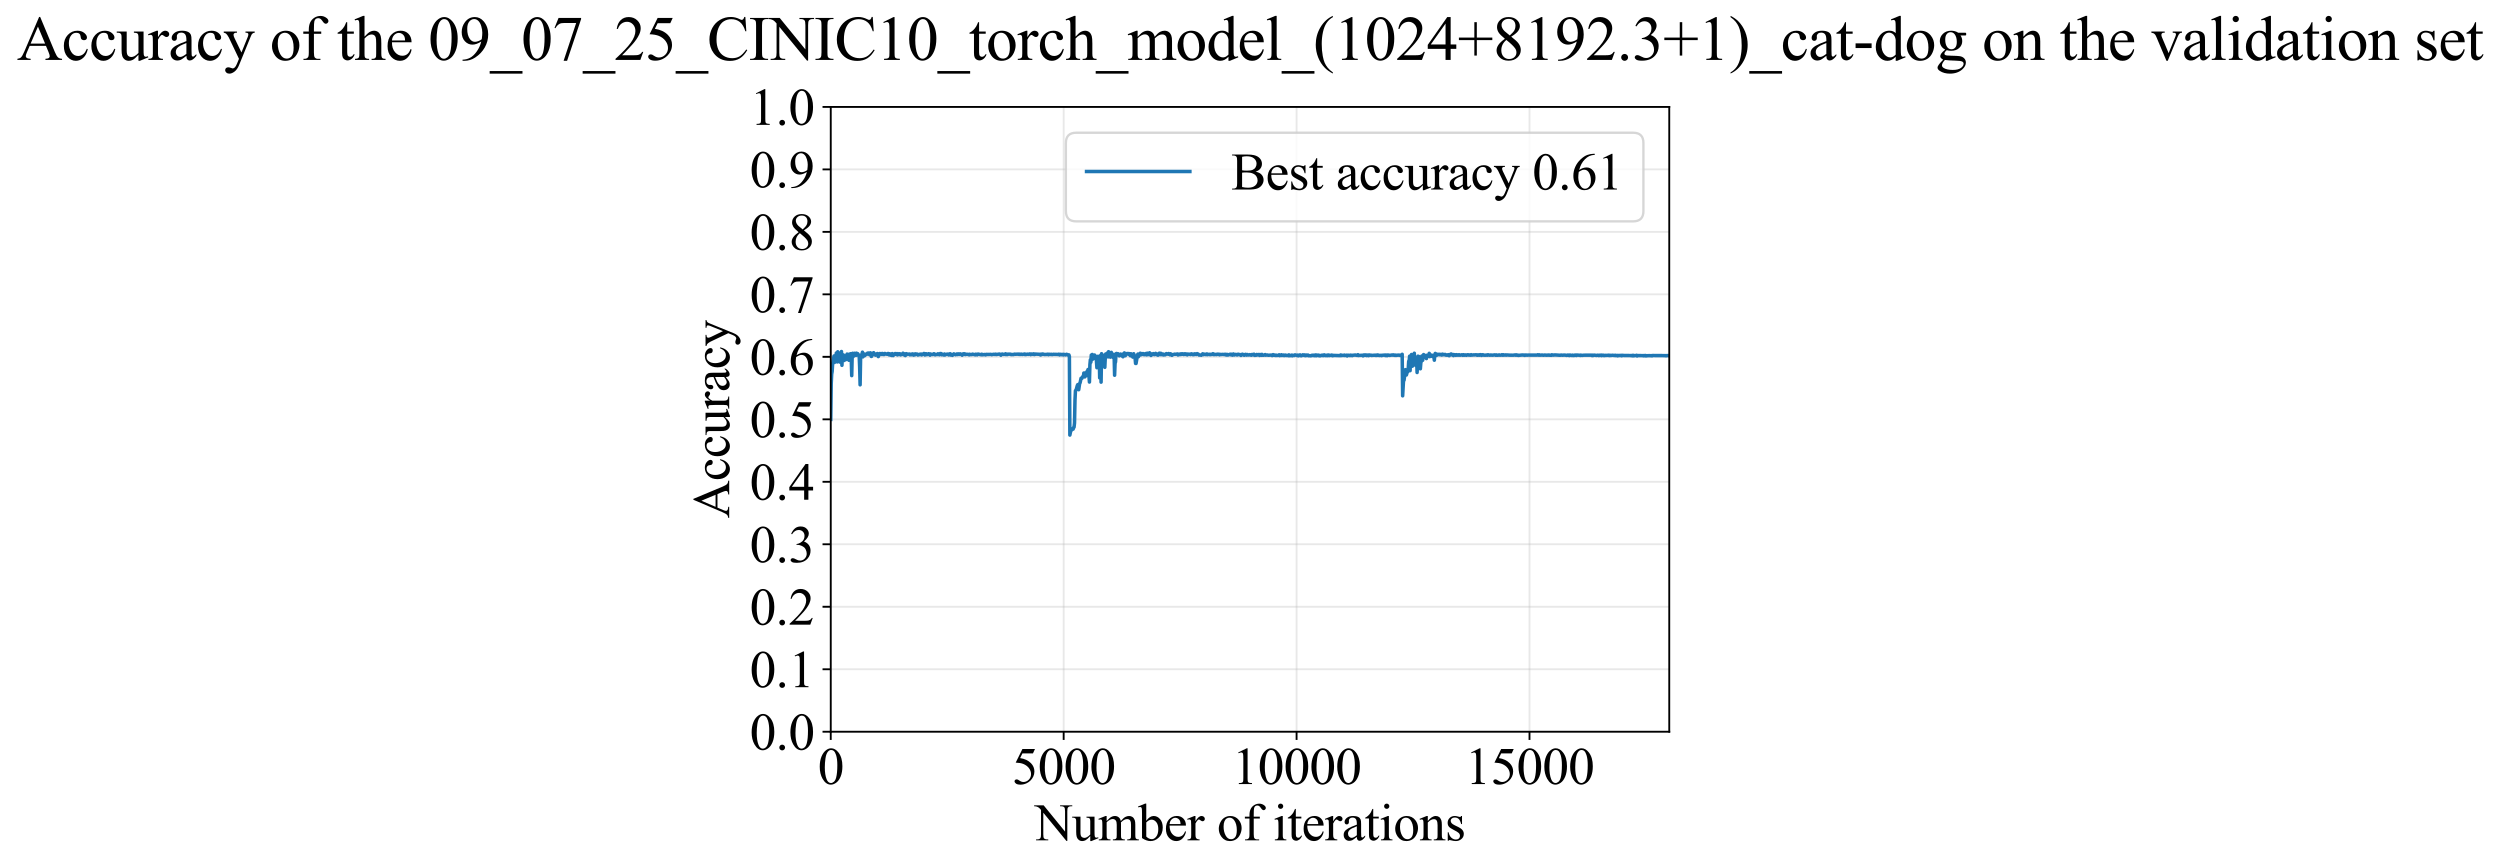 <?xml version="1.0" encoding="utf-8" standalone="no"?>
<!DOCTYPE svg PUBLIC "-//W3C//DTD SVG 1.1//EN"
  "http://www.w3.org/Graphics/SVG/1.1/DTD/svg11.dtd">
<svg xmlns:xlink="http://www.w3.org/1999/xlink" width="1064.749pt" height="369.808pt" viewBox="0 0 1064.749 369.808" xmlns="http://www.w3.org/2000/svg" version="1.1">
 <defs>
  <style type="text/css">*{stroke-linejoin: round; stroke-linecap: butt}</style>
 </defs>
 <g id="figure_1">
  <g id="patch_1">
   <path d="M 0 369.808 
L 1064.749 369.808 
L 1064.749 0 
L 0 0 
z
" style="fill: #ffffff"/>
  </g>
  <g id="axes_1">
   <g id="patch_2">
    <path d="M 353.814 311.644 
L 710.934 311.644 
L 710.934 45.532 
L 353.814 45.532 
z
" style="fill: #ffffff"/>
   </g>
   <g id="matplotlib.axis_1">
    <g id="xtick_1">
     <g id="line2d_1">
      <path d="M 353.814 311.644 
L 353.814 45.532 
" clip-path="url(#pab87e23e33)" style="fill: none; stroke: #b0b0b0; stroke-opacity: 0.3; stroke-width: 0.8; stroke-linecap: square"/>
     </g>
     <g id="line2d_2">
      <defs>
       <path id="mb689656f71" d="M 0 0 
L 0 3.5 
" style="stroke: #000000; stroke-width: 0.8"/>
      </defs>
      <g>
       <use xlink:href="#mb689656f71" x="353.814" y="311.644" style="stroke: #000000; stroke-width: 0.8"/>
      </g>
     </g>
     <g id="text_1">
      <!-- 0 -->
      <g transform="translate(348.314 333.92) scale(0.22 -0.22)">
       <defs>
        <path id="TimesNewRomanPSMT-30" d="M 231 2094 
Q 231 2819 450 3342 
Q 669 3866 1031 4122 
Q 1313 4325 1613 4325 
Q 2100 4325 2488 3828 
Q 2972 3213 2972 2159 
Q 2972 1422 2759 906 
Q 2547 391 2217 158 
Q 1888 -75 1581 -75 
Q 975 -75 572 641 
Q 231 1244 231 2094 
z
M 844 2016 
Q 844 1141 1059 588 
Q 1238 122 1591 122 
Q 1759 122 1940 273 
Q 2122 425 2216 781 
Q 2359 1319 2359 2297 
Q 2359 3022 2209 3506 
Q 2097 3866 1919 4016 
Q 1791 4119 1609 4119 
Q 1397 4119 1231 3928 
Q 1006 3669 925 3112 
Q 844 2556 844 2016 
z
" transform="scale(0.016)"/>
       </defs>
       <use xlink:href="#TimesNewRomanPSMT-30"/>
      </g>
     </g>
    </g>
    <g id="xtick_2">
     <g id="line2d_3">
      <path d="M 453.014 311.644 
L 453.014 45.532 
" clip-path="url(#pab87e23e33)" style="fill: none; stroke: #b0b0b0; stroke-opacity: 0.3; stroke-width: 0.8; stroke-linecap: square"/>
     </g>
     <g id="line2d_4">
      <g>
       <use xlink:href="#mb689656f71" x="453.014" y="311.644" style="stroke: #000000; stroke-width: 0.8"/>
      </g>
     </g>
     <g id="text_2">
      <!-- 5000 -->
      <g transform="translate(431.014 333.92) scale(0.22 -0.22)">
       <defs>
        <path id="TimesNewRomanPSMT-35" d="M 2778 4238 
L 2534 3706 
L 1259 3706 
L 981 3138 
Q 1809 3016 2294 2522 
Q 2709 2097 2709 1522 
Q 2709 1188 2573 903 
Q 2438 619 2231 419 
Q 2025 219 1772 97 
Q 1413 -75 1034 -75 
Q 653 -75 479 54 
Q 306 184 306 341 
Q 306 428 378 495 
Q 450 563 559 563 
Q 641 563 702 538 
Q 763 513 909 409 
Q 1144 247 1384 247 
Q 1750 247 2026 523 
Q 2303 800 2303 1197 
Q 2303 1581 2056 1914 
Q 1809 2247 1375 2428 
Q 1034 2569 447 2591 
L 1259 4238 
L 2778 4238 
z
" transform="scale(0.016)"/>
       </defs>
       <use xlink:href="#TimesNewRomanPSMT-35"/>
       <use xlink:href="#TimesNewRomanPSMT-30" transform="translate(50 0)"/>
       <use xlink:href="#TimesNewRomanPSMT-30" transform="translate(100 0)"/>
       <use xlink:href="#TimesNewRomanPSMT-30" transform="translate(150 0)"/>
      </g>
     </g>
    </g>
    <g id="xtick_3">
     <g id="line2d_5">
      <path d="M 552.214 311.644 
L 552.214 45.532 
" clip-path="url(#pab87e23e33)" style="fill: none; stroke: #b0b0b0; stroke-opacity: 0.3; stroke-width: 0.8; stroke-linecap: square"/>
     </g>
     <g id="line2d_6">
      <g>
       <use xlink:href="#mb689656f71" x="552.214" y="311.644" style="stroke: #000000; stroke-width: 0.8"/>
      </g>
     </g>
     <g id="text_3">
      <!-- 10000 -->
      <g transform="translate(524.714 333.92) scale(0.22 -0.22)">
       <defs>
        <path id="TimesNewRomanPSMT-31" d="M 750 3822 
L 1781 4325 
L 1884 4325 
L 1884 747 
Q 1884 391 1914 303 
Q 1944 216 2037 169 
Q 2131 122 2419 116 
L 2419 0 
L 825 0 
L 825 116 
Q 1125 122 1212 167 
Q 1300 213 1334 289 
Q 1369 366 1369 747 
L 1369 3034 
Q 1369 3497 1338 3628 
Q 1316 3728 1258 3775 
Q 1200 3822 1119 3822 
Q 1003 3822 797 3725 
L 750 3822 
z
" transform="scale(0.016)"/>
       </defs>
       <use xlink:href="#TimesNewRomanPSMT-31"/>
       <use xlink:href="#TimesNewRomanPSMT-30" transform="translate(50 0)"/>
       <use xlink:href="#TimesNewRomanPSMT-30" transform="translate(100 0)"/>
       <use xlink:href="#TimesNewRomanPSMT-30" transform="translate(150 0)"/>
       <use xlink:href="#TimesNewRomanPSMT-30" transform="translate(200 0)"/>
      </g>
     </g>
    </g>
    <g id="xtick_4">
     <g id="line2d_7">
      <path d="M 651.414 311.644 
L 651.414 45.532 
" clip-path="url(#pab87e23e33)" style="fill: none; stroke: #b0b0b0; stroke-opacity: 0.3; stroke-width: 0.8; stroke-linecap: square"/>
     </g>
     <g id="line2d_8">
      <g>
       <use xlink:href="#mb689656f71" x="651.414" y="311.644" style="stroke: #000000; stroke-width: 0.8"/>
      </g>
     </g>
     <g id="text_4">
      <!-- 15000 -->
      <g transform="translate(623.914 333.92) scale(0.22 -0.22)">
       <use xlink:href="#TimesNewRomanPSMT-31"/>
       <use xlink:href="#TimesNewRomanPSMT-35" transform="translate(50 0)"/>
       <use xlink:href="#TimesNewRomanPSMT-30" transform="translate(100 0)"/>
       <use xlink:href="#TimesNewRomanPSMT-30" transform="translate(150 0)"/>
       <use xlink:href="#TimesNewRomanPSMT-30" transform="translate(200 0)"/>
      </g>
     </g>
    </g>
    <g id="text_5">
     <!-- Number of iterations -->
     <g transform="translate(440.732 357.902) scale(0.22 -0.22)">
      <defs>
       <path id="TimesNewRomanPSMT-4e" d="M -84 4238 
L 1066 4238 
L 3656 1059 
L 3656 3503 
Q 3656 3894 3569 3991 
Q 3453 4122 3203 4122 
L 3056 4122 
L 3056 4238 
L 4531 4238 
L 4531 4122 
L 4381 4122 
Q 4113 4122 4000 3959 
Q 3931 3859 3931 3503 
L 3931 -69 
L 3819 -69 
L 1025 3344 
L 1025 734 
Q 1025 344 1109 247 
Q 1228 116 1475 116 
L 1625 116 
L 1625 0 
L 150 0 
L 150 116 
L 297 116 
Q 569 116 681 278 
Q 750 378 750 734 
L 750 3681 
Q 566 3897 470 3965 
Q 375 4034 191 4094 
Q 100 4122 -84 4122 
L -84 4238 
z
" transform="scale(0.016)"/>
       <path id="TimesNewRomanPSMT-75" d="M 2709 2863 
L 2709 1128 
Q 2709 631 2732 520 
Q 2756 409 2807 365 
Q 2859 322 2928 322 
Q 3025 322 3147 375 
L 3191 266 
L 2334 -88 
L 2194 -88 
L 2194 519 
Q 1825 119 1631 15 
Q 1438 -88 1222 -88 
Q 981 -88 804 51 
Q 628 191 559 409 
Q 491 628 491 1028 
L 491 2306 
Q 491 2509 447 2587 
Q 403 2666 317 2708 
Q 231 2750 6 2747 
L 6 2863 
L 1009 2863 
L 1009 947 
Q 1009 547 1148 422 
Q 1288 297 1484 297 
Q 1619 297 1789 381 
Q 1959 466 2194 703 
L 2194 2325 
Q 2194 2569 2105 2655 
Q 2016 2741 1734 2747 
L 1734 2863 
L 2709 2863 
z
" transform="scale(0.016)"/>
       <path id="TimesNewRomanPSMT-6d" d="M 1050 2338 
Q 1363 2650 1419 2697 
Q 1559 2816 1721 2881 
Q 1884 2947 2044 2947 
Q 2313 2947 2506 2790 
Q 2700 2634 2766 2338 
Q 3088 2713 3309 2830 
Q 3531 2947 3766 2947 
Q 3994 2947 4170 2830 
Q 4347 2713 4450 2447 
Q 4519 2266 4519 1878 
L 4519 647 
Q 4519 378 4559 278 
Q 4591 209 4675 161 
Q 4759 113 4950 113 
L 4950 0 
L 3538 0 
L 3538 113 
L 3597 113 
Q 3781 113 3884 184 
Q 3956 234 3988 344 
Q 4000 397 4000 647 
L 4000 1878 
Q 4000 2228 3916 2372 
Q 3794 2572 3525 2572 
Q 3359 2572 3192 2489 
Q 3025 2406 2788 2181 
L 2781 2147 
L 2788 2013 
L 2788 647 
Q 2788 353 2820 281 
Q 2853 209 2943 161 
Q 3034 113 3253 113 
L 3253 0 
L 1806 0 
L 1806 113 
Q 2044 113 2133 169 
Q 2222 225 2256 338 
Q 2272 391 2272 647 
L 2272 1878 
Q 2272 2228 2169 2381 
Q 2031 2581 1784 2581 
Q 1616 2581 1450 2491 
Q 1191 2353 1050 2181 
L 1050 647 
Q 1050 366 1089 281 
Q 1128 197 1204 155 
Q 1281 113 1516 113 
L 1516 0 
L 100 0 
L 100 113 
Q 297 113 375 155 
Q 453 197 493 289 
Q 534 381 534 647 
L 534 1741 
Q 534 2213 506 2350 
Q 484 2453 437 2492 
Q 391 2531 309 2531 
Q 222 2531 100 2484 
L 53 2597 
L 916 2947 
L 1050 2947 
L 1050 2338 
z
" transform="scale(0.016)"/>
       <path id="TimesNewRomanPSMT-62" d="M 984 2369 
Q 1400 2947 1881 2947 
Q 2322 2947 2650 2570 
Q 2978 2194 2978 1541 
Q 2978 778 2472 313 
Q 2038 -88 1503 -88 
Q 1253 -88 995 3 
Q 738 94 469 275 
L 469 3241 
Q 469 3728 445 3840 
Q 422 3953 372 3993 
Q 322 4034 247 4034 
Q 159 4034 28 3984 
L -16 4094 
L 844 4444 
L 984 4444 
L 984 2369 
z
M 984 2169 
L 984 456 
Q 1144 300 1314 220 
Q 1484 141 1663 141 
Q 1947 141 2192 453 
Q 2438 766 2438 1363 
Q 2438 1913 2192 2208 
Q 1947 2503 1634 2503 
Q 1469 2503 1303 2419 
Q 1178 2356 984 2169 
z
" transform="scale(0.016)"/>
       <path id="TimesNewRomanPSMT-65" d="M 681 1784 
Q 678 1147 991 784 
Q 1303 422 1725 422 
Q 2006 422 2214 576 
Q 2422 731 2563 1106 
L 2659 1044 
Q 2594 616 2278 264 
Q 1963 -88 1488 -88 
Q 972 -88 605 314 
Q 238 716 238 1394 
Q 238 2128 614 2539 
Q 991 2950 1559 2950 
Q 2041 2950 2350 2633 
Q 2659 2316 2659 1784 
L 681 1784 
z
M 681 1966 
L 2006 1966 
Q 1991 2241 1941 2353 
Q 1863 2528 1708 2628 
Q 1553 2728 1384 2728 
Q 1125 2728 920 2526 
Q 716 2325 681 1966 
z
" transform="scale(0.016)"/>
       <path id="TimesNewRomanPSMT-72" d="M 1038 2947 
L 1038 2303 
Q 1397 2947 1775 2947 
Q 1947 2947 2059 2842 
Q 2172 2738 2172 2600 
Q 2172 2478 2090 2393 
Q 2009 2309 1897 2309 
Q 1788 2309 1652 2417 
Q 1516 2525 1450 2525 
Q 1394 2525 1328 2463 
Q 1188 2334 1038 2041 
L 1038 669 
Q 1038 431 1097 309 
Q 1138 225 1241 169 
Q 1344 113 1538 113 
L 1538 0 
L 72 0 
L 72 113 
Q 291 113 397 181 
Q 475 231 506 341 
Q 522 394 522 644 
L 522 1753 
Q 522 2253 501 2348 
Q 481 2444 426 2487 
Q 372 2531 291 2531 
Q 194 2531 72 2484 
L 41 2597 
L 906 2947 
L 1038 2947 
z
" transform="scale(0.016)"/>
       <path id="TimesNewRomanPSMT-20" transform="scale(0.016)"/>
       <path id="TimesNewRomanPSMT-6f" d="M 1600 2947 
Q 2250 2947 2644 2453 
Q 2978 2031 2978 1484 
Q 2978 1100 2793 706 
Q 2609 313 2286 112 
Q 1963 -88 1566 -88 
Q 919 -88 538 428 
Q 216 863 216 1403 
Q 216 1797 411 2186 
Q 606 2575 925 2761 
Q 1244 2947 1600 2947 
z
M 1503 2744 
Q 1338 2744 1170 2645 
Q 1003 2547 900 2300 
Q 797 2053 797 1666 
Q 797 1041 1045 587 
Q 1294 134 1700 134 
Q 2003 134 2200 384 
Q 2397 634 2397 1244 
Q 2397 2006 2069 2444 
Q 1847 2744 1503 2744 
z
" transform="scale(0.016)"/>
       <path id="TimesNewRomanPSMT-66" d="M 1319 2638 
L 1319 756 
Q 1319 356 1406 250 
Q 1522 113 1716 113 
L 1975 113 
L 1975 0 
L 266 0 
L 266 113 
L 394 113 
Q 519 113 622 175 
Q 725 238 764 344 
Q 803 450 803 756 
L 803 2638 
L 247 2638 
L 247 2863 
L 803 2863 
L 803 3050 
Q 803 3478 940 3775 
Q 1078 4072 1361 4255 
Q 1644 4438 1997 4438 
Q 2325 4438 2600 4225 
Q 2781 4084 2781 3909 
Q 2781 3816 2700 3733 
Q 2619 3650 2525 3650 
Q 2453 3650 2373 3701 
Q 2294 3753 2178 3923 
Q 2063 4094 1966 4153 
Q 1869 4213 1750 4213 
Q 1606 4213 1506 4136 
Q 1406 4059 1362 3898 
Q 1319 3738 1319 3069 
L 1319 2863 
L 2056 2863 
L 2056 2638 
L 1319 2638 
z
" transform="scale(0.016)"/>
       <path id="TimesNewRomanPSMT-69" d="M 928 4444 
Q 1059 4444 1151 4351 
Q 1244 4259 1244 4128 
Q 1244 3997 1151 3903 
Q 1059 3809 928 3809 
Q 797 3809 703 3903 
Q 609 3997 609 4128 
Q 609 4259 701 4351 
Q 794 4444 928 4444 
z
M 1188 2947 
L 1188 647 
Q 1188 378 1227 289 
Q 1266 200 1342 156 
Q 1419 113 1622 113 
L 1622 0 
L 231 0 
L 231 113 
Q 441 113 512 153 
Q 584 194 626 287 
Q 669 381 669 647 
L 669 1750 
Q 669 2216 641 2353 
Q 619 2453 572 2492 
Q 525 2531 444 2531 
Q 356 2531 231 2484 
L 188 2597 
L 1050 2947 
L 1188 2947 
z
" transform="scale(0.016)"/>
       <path id="TimesNewRomanPSMT-74" d="M 1031 3803 
L 1031 2863 
L 1700 2863 
L 1700 2644 
L 1031 2644 
L 1031 788 
Q 1031 509 1111 412 
Q 1191 316 1316 316 
Q 1419 316 1516 380 
Q 1613 444 1666 569 
L 1788 569 
Q 1678 263 1478 108 
Q 1278 -47 1066 -47 
Q 922 -47 784 33 
Q 647 113 581 261 
Q 516 409 516 719 
L 516 2644 
L 63 2644 
L 63 2747 
Q 234 2816 414 2980 
Q 594 3144 734 3369 
Q 806 3488 934 3803 
L 1031 3803 
z
" transform="scale(0.016)"/>
       <path id="TimesNewRomanPSMT-61" d="M 1822 413 
Q 1381 72 1269 19 
Q 1100 -59 909 -59 
Q 613 -59 420 144 
Q 228 347 228 678 
Q 228 888 322 1041 
Q 450 1253 767 1440 
Q 1084 1628 1822 1897 
L 1822 2009 
Q 1822 2438 1686 2597 
Q 1550 2756 1291 2756 
Q 1094 2756 978 2650 
Q 859 2544 859 2406 
L 866 2225 
Q 866 2081 792 2003 
Q 719 1925 600 1925 
Q 484 1925 411 2006 
Q 338 2088 338 2228 
Q 338 2497 613 2722 
Q 888 2947 1384 2947 
Q 1766 2947 2009 2819 
Q 2194 2722 2281 2516 
Q 2338 2381 2338 1966 
L 2338 994 
Q 2338 584 2353 492 
Q 2369 400 2405 369 
Q 2441 338 2488 338 
Q 2538 338 2575 359 
Q 2641 400 2828 588 
L 2828 413 
Q 2478 -56 2159 -56 
Q 2006 -56 1915 50 
Q 1825 156 1822 413 
z
M 1822 616 
L 1822 1706 
Q 1350 1519 1213 1441 
Q 966 1303 859 1153 
Q 753 1003 753 825 
Q 753 600 887 451 
Q 1022 303 1197 303 
Q 1434 303 1822 616 
z
" transform="scale(0.016)"/>
       <path id="TimesNewRomanPSMT-6e" d="M 1034 2341 
Q 1538 2947 1994 2947 
Q 2228 2947 2397 2830 
Q 2566 2713 2666 2444 
Q 2734 2256 2734 1869 
L 2734 647 
Q 2734 375 2778 278 
Q 2813 200 2889 156 
Q 2966 113 3172 113 
L 3172 0 
L 1756 0 
L 1756 113 
L 1816 113 
Q 2016 113 2095 173 
Q 2175 234 2206 353 
Q 2219 400 2219 647 
L 2219 1819 
Q 2219 2209 2117 2386 
Q 2016 2563 1775 2563 
Q 1403 2563 1034 2156 
L 1034 647 
Q 1034 356 1069 288 
Q 1113 197 1189 155 
Q 1266 113 1500 113 
L 1500 0 
L 84 0 
L 84 113 
L 147 113 
Q 366 113 442 223 
Q 519 334 519 647 
L 519 1709 
Q 519 2225 495 2337 
Q 472 2450 423 2490 
Q 375 2531 294 2531 
Q 206 2531 84 2484 
L 38 2597 
L 900 2947 
L 1034 2947 
L 1034 2341 
z
" transform="scale(0.016)"/>
       <path id="TimesNewRomanPSMT-73" d="M 2050 2947 
L 2050 1972 
L 1947 1972 
Q 1828 2431 1642 2597 
Q 1456 2763 1169 2763 
Q 950 2763 815 2647 
Q 681 2531 681 2391 
Q 681 2216 781 2091 
Q 878 1963 1175 1819 
L 1631 1597 
Q 2266 1288 2266 781 
Q 2266 391 1970 151 
Q 1675 -88 1309 -88 
Q 1047 -88 709 6 
Q 606 38 541 38 
Q 469 38 428 -44 
L 325 -44 
L 325 978 
L 428 978 
Q 516 541 762 319 
Q 1009 97 1316 97 
Q 1531 97 1667 223 
Q 1803 350 1803 528 
Q 1803 744 1651 891 
Q 1500 1038 1047 1263 
Q 594 1488 453 1669 
Q 313 1847 313 2119 
Q 313 2472 555 2709 
Q 797 2947 1181 2947 
Q 1350 2947 1591 2875 
Q 1750 2828 1803 2828 
Q 1853 2828 1881 2850 
Q 1909 2872 1947 2947 
L 2050 2947 
z
" transform="scale(0.016)"/>
      </defs>
      <use xlink:href="#TimesNewRomanPSMT-4e"/>
      <use xlink:href="#TimesNewRomanPSMT-75" transform="translate(72.217 0)"/>
      <use xlink:href="#TimesNewRomanPSMT-6d" transform="translate(122.217 0)"/>
      <use xlink:href="#TimesNewRomanPSMT-62" transform="translate(200 0)"/>
      <use xlink:href="#TimesNewRomanPSMT-65" transform="translate(250 0)"/>
      <use xlink:href="#TimesNewRomanPSMT-72" transform="translate(294.385 0)"/>
      <use xlink:href="#TimesNewRomanPSMT-20" transform="translate(327.686 0)"/>
      <use xlink:href="#TimesNewRomanPSMT-6f" transform="translate(352.686 0)"/>
      <use xlink:href="#TimesNewRomanPSMT-66" transform="translate(402.686 0)"/>
      <use xlink:href="#TimesNewRomanPSMT-20" transform="translate(435.986 0)"/>
      <use xlink:href="#TimesNewRomanPSMT-69" transform="translate(460.986 0)"/>
      <use xlink:href="#TimesNewRomanPSMT-74" transform="translate(488.77 0)"/>
      <use xlink:href="#TimesNewRomanPSMT-65" transform="translate(516.553 0)"/>
      <use xlink:href="#TimesNewRomanPSMT-72" transform="translate(560.938 0)"/>
      <use xlink:href="#TimesNewRomanPSMT-61" transform="translate(594.238 0)"/>
      <use xlink:href="#TimesNewRomanPSMT-74" transform="translate(638.623 0)"/>
      <use xlink:href="#TimesNewRomanPSMT-69" transform="translate(666.406 0)"/>
      <use xlink:href="#TimesNewRomanPSMT-6f" transform="translate(694.189 0)"/>
      <use xlink:href="#TimesNewRomanPSMT-6e" transform="translate(744.189 0)"/>
      <use xlink:href="#TimesNewRomanPSMT-73" transform="translate(794.189 0)"/>
     </g>
    </g>
   </g>
   <g id="matplotlib.axis_2">
    <g id="ytick_1">
     <g id="line2d_9">
      <path d="M 353.814 311.644 
L 710.934 311.644 
" clip-path="url(#pab87e23e33)" style="fill: none; stroke: #b0b0b0; stroke-opacity: 0.3; stroke-width: 0.8; stroke-linecap: square"/>
     </g>
     <g id="line2d_10">
      <defs>
       <path id="m82f6480174" d="M 0 0 
L -3.5 0 
" style="stroke: #000000; stroke-width: 0.8"/>
      </defs>
      <g>
       <use xlink:href="#m82f6480174" x="353.814" y="311.644" style="stroke: #000000; stroke-width: 0.8"/>
      </g>
     </g>
     <g id="text_6">
      <!-- 0.0 -->
      <g transform="translate(319.314 319.282) scale(0.22 -0.22)">
       <defs>
        <path id="TimesNewRomanPSMT-2e" d="M 800 606 
Q 947 606 1047 504 
Q 1147 403 1147 259 
Q 1147 116 1045 14 
Q 944 -88 800 -88 
Q 656 -88 554 14 
Q 453 116 453 259 
Q 453 406 554 506 
Q 656 606 800 606 
z
" transform="scale(0.016)"/>
       </defs>
       <use xlink:href="#TimesNewRomanPSMT-30"/>
       <use xlink:href="#TimesNewRomanPSMT-2e" transform="translate(50 0)"/>
       <use xlink:href="#TimesNewRomanPSMT-30" transform="translate(75 0)"/>
      </g>
     </g>
    </g>
    <g id="ytick_2">
     <g id="line2d_11">
      <path d="M 353.814 285.032 
L 710.934 285.032 
" clip-path="url(#pab87e23e33)" style="fill: none; stroke: #b0b0b0; stroke-opacity: 0.3; stroke-width: 0.8; stroke-linecap: square"/>
     </g>
     <g id="line2d_12">
      <g>
       <use xlink:href="#m82f6480174" x="353.814" y="285.032" style="stroke: #000000; stroke-width: 0.8"/>
      </g>
     </g>
     <g id="text_7">
      <!-- 0.1 -->
      <g transform="translate(319.314 292.67) scale(0.22 -0.22)">
       <use xlink:href="#TimesNewRomanPSMT-30"/>
       <use xlink:href="#TimesNewRomanPSMT-2e" transform="translate(50 0)"/>
       <use xlink:href="#TimesNewRomanPSMT-31" transform="translate(75 0)"/>
      </g>
     </g>
    </g>
    <g id="ytick_3">
     <g id="line2d_13">
      <path d="M 353.814 258.421 
L 710.934 258.421 
" clip-path="url(#pab87e23e33)" style="fill: none; stroke: #b0b0b0; stroke-opacity: 0.3; stroke-width: 0.8; stroke-linecap: square"/>
     </g>
     <g id="line2d_14">
      <g>
       <use xlink:href="#m82f6480174" x="353.814" y="258.421" style="stroke: #000000; stroke-width: 0.8"/>
      </g>
     </g>
     <g id="text_8">
      <!-- 0.2 -->
      <g transform="translate(319.314 266.059) scale(0.22 -0.22)">
       <defs>
        <path id="TimesNewRomanPSMT-32" d="M 2934 816 
L 2638 0 
L 138 0 
L 138 116 
Q 1241 1122 1691 1759 
Q 2141 2397 2141 2925 
Q 2141 3328 1894 3587 
Q 1647 3847 1303 3847 
Q 991 3847 742 3664 
Q 494 3481 375 3128 
L 259 3128 
Q 338 3706 661 4015 
Q 984 4325 1469 4325 
Q 1984 4325 2329 3994 
Q 2675 3663 2675 3213 
Q 2675 2891 2525 2569 
Q 2294 2063 1775 1497 
Q 997 647 803 472 
L 1909 472 
Q 2247 472 2383 497 
Q 2519 522 2628 598 
Q 2738 675 2819 816 
L 2934 816 
z
" transform="scale(0.016)"/>
       </defs>
       <use xlink:href="#TimesNewRomanPSMT-30"/>
       <use xlink:href="#TimesNewRomanPSMT-2e" transform="translate(50 0)"/>
       <use xlink:href="#TimesNewRomanPSMT-32" transform="translate(75 0)"/>
      </g>
     </g>
    </g>
    <g id="ytick_4">
     <g id="line2d_15">
      <path d="M 353.814 231.81 
L 710.934 231.81 
" clip-path="url(#pab87e23e33)" style="fill: none; stroke: #b0b0b0; stroke-opacity: 0.3; stroke-width: 0.8; stroke-linecap: square"/>
     </g>
     <g id="line2d_16">
      <g>
       <use xlink:href="#m82f6480174" x="353.814" y="231.81" style="stroke: #000000; stroke-width: 0.8"/>
      </g>
     </g>
     <g id="text_9">
      <!-- 0.3 -->
      <g transform="translate(319.314 239.448) scale(0.22 -0.22)">
       <defs>
        <path id="TimesNewRomanPSMT-33" d="M 325 3431 
Q 506 3859 782 4092 
Q 1059 4325 1472 4325 
Q 1981 4325 2253 3994 
Q 2459 3747 2459 3466 
Q 2459 3003 1878 2509 
Q 2269 2356 2469 2072 
Q 2669 1788 2669 1403 
Q 2669 853 2319 450 
Q 1863 -75 997 -75 
Q 569 -75 414 31 
Q 259 138 259 259 
Q 259 350 332 419 
Q 406 488 509 488 
Q 588 488 669 463 
Q 722 447 909 348 
Q 1097 250 1169 231 
Q 1284 197 1416 197 
Q 1734 197 1970 444 
Q 2206 691 2206 1028 
Q 2206 1275 2097 1509 
Q 2016 1684 1919 1775 
Q 1784 1900 1550 2001 
Q 1316 2103 1072 2103 
L 972 2103 
L 972 2197 
Q 1219 2228 1467 2375 
Q 1716 2522 1828 2728 
Q 1941 2934 1941 3181 
Q 1941 3503 1739 3701 
Q 1538 3900 1238 3900 
Q 753 3900 428 3381 
L 325 3431 
z
" transform="scale(0.016)"/>
       </defs>
       <use xlink:href="#TimesNewRomanPSMT-30"/>
       <use xlink:href="#TimesNewRomanPSMT-2e" transform="translate(50 0)"/>
       <use xlink:href="#TimesNewRomanPSMT-33" transform="translate(75 0)"/>
      </g>
     </g>
    </g>
    <g id="ytick_5">
     <g id="line2d_17">
      <path d="M 353.814 205.199 
L 710.934 205.199 
" clip-path="url(#pab87e23e33)" style="fill: none; stroke: #b0b0b0; stroke-opacity: 0.3; stroke-width: 0.8; stroke-linecap: square"/>
     </g>
     <g id="line2d_18">
      <g>
       <use xlink:href="#m82f6480174" x="353.814" y="205.199" style="stroke: #000000; stroke-width: 0.8"/>
      </g>
     </g>
     <g id="text_10">
      <!-- 0.4 -->
      <g transform="translate(319.314 212.837) scale(0.22 -0.22)">
       <defs>
        <path id="TimesNewRomanPSMT-34" d="M 2978 1563 
L 2978 1119 
L 2409 1119 
L 2409 0 
L 1894 0 
L 1894 1119 
L 100 1119 
L 100 1519 
L 2066 4325 
L 2409 4325 
L 2409 1563 
L 2978 1563 
z
M 1894 1563 
L 1894 3666 
L 406 1563 
L 1894 1563 
z
" transform="scale(0.016)"/>
       </defs>
       <use xlink:href="#TimesNewRomanPSMT-30"/>
       <use xlink:href="#TimesNewRomanPSMT-2e" transform="translate(50 0)"/>
       <use xlink:href="#TimesNewRomanPSMT-34" transform="translate(75 0)"/>
      </g>
     </g>
    </g>
    <g id="ytick_6">
     <g id="line2d_19">
      <path d="M 353.814 178.588 
L 710.934 178.588 
" clip-path="url(#pab87e23e33)" style="fill: none; stroke: #b0b0b0; stroke-opacity: 0.3; stroke-width: 0.8; stroke-linecap: square"/>
     </g>
     <g id="line2d_20">
      <g>
       <use xlink:href="#m82f6480174" x="353.814" y="178.588" style="stroke: #000000; stroke-width: 0.8"/>
      </g>
     </g>
     <g id="text_11">
      <!-- 0.5 -->
      <g transform="translate(319.314 186.226) scale(0.22 -0.22)">
       <use xlink:href="#TimesNewRomanPSMT-30"/>
       <use xlink:href="#TimesNewRomanPSMT-2e" transform="translate(50 0)"/>
       <use xlink:href="#TimesNewRomanPSMT-35" transform="translate(75 0)"/>
      </g>
     </g>
    </g>
    <g id="ytick_7">
     <g id="line2d_21">
      <path d="M 353.814 151.976 
L 710.934 151.976 
" clip-path="url(#pab87e23e33)" style="fill: none; stroke: #b0b0b0; stroke-opacity: 0.3; stroke-width: 0.8; stroke-linecap: square"/>
     </g>
     <g id="line2d_22">
      <g>
       <use xlink:href="#m82f6480174" x="353.814" y="151.976" style="stroke: #000000; stroke-width: 0.8"/>
      </g>
     </g>
     <g id="text_12">
      <!-- 0.6 -->
      <g transform="translate(319.314 159.614) scale(0.22 -0.22)">
       <defs>
        <path id="TimesNewRomanPSMT-36" d="M 2869 4325 
L 2869 4209 
Q 2456 4169 2195 4045 
Q 1934 3922 1679 3669 
Q 1425 3416 1258 3105 
Q 1091 2794 978 2366 
Q 1428 2675 1881 2675 
Q 2316 2675 2634 2325 
Q 2953 1975 2953 1425 
Q 2953 894 2631 456 
Q 2244 -75 1606 -75 
Q 1172 -75 869 213 
Q 275 772 275 1663 
Q 275 2231 503 2743 
Q 731 3256 1154 3653 
Q 1578 4050 1965 4187 
Q 2353 4325 2688 4325 
L 2869 4325 
z
M 925 2138 
Q 869 1716 869 1456 
Q 869 1156 980 804 
Q 1091 453 1309 247 
Q 1469 100 1697 100 
Q 1969 100 2183 356 
Q 2397 613 2397 1088 
Q 2397 1622 2184 2012 
Q 1972 2403 1581 2403 
Q 1463 2403 1327 2353 
Q 1191 2303 925 2138 
z
" transform="scale(0.016)"/>
       </defs>
       <use xlink:href="#TimesNewRomanPSMT-30"/>
       <use xlink:href="#TimesNewRomanPSMT-2e" transform="translate(50 0)"/>
       <use xlink:href="#TimesNewRomanPSMT-36" transform="translate(75 0)"/>
      </g>
     </g>
    </g>
    <g id="ytick_8">
     <g id="line2d_23">
      <path d="M 353.814 125.365 
L 710.934 125.365 
" clip-path="url(#pab87e23e33)" style="fill: none; stroke: #b0b0b0; stroke-opacity: 0.3; stroke-width: 0.8; stroke-linecap: square"/>
     </g>
     <g id="line2d_24">
      <g>
       <use xlink:href="#m82f6480174" x="353.814" y="125.365" style="stroke: #000000; stroke-width: 0.8"/>
      </g>
     </g>
     <g id="text_13">
      <!-- 0.7 -->
      <g transform="translate(319.314 133.003) scale(0.22 -0.22)">
       <defs>
        <path id="TimesNewRomanPSMT-37" d="M 644 4238 
L 2916 4238 
L 2916 4119 
L 1503 -88 
L 1153 -88 
L 2419 3728 
L 1253 3728 
Q 900 3728 750 3644 
Q 488 3500 328 3200 
L 238 3234 
L 644 4238 
z
" transform="scale(0.016)"/>
       </defs>
       <use xlink:href="#TimesNewRomanPSMT-30"/>
       <use xlink:href="#TimesNewRomanPSMT-2e" transform="translate(50 0)"/>
       <use xlink:href="#TimesNewRomanPSMT-37" transform="translate(75 0)"/>
      </g>
     </g>
    </g>
    <g id="ytick_9">
     <g id="line2d_25">
      <path d="M 353.814 98.754 
L 710.934 98.754 
" clip-path="url(#pab87e23e33)" style="fill: none; stroke: #b0b0b0; stroke-opacity: 0.3; stroke-width: 0.8; stroke-linecap: square"/>
     </g>
     <g id="line2d_26">
      <g>
       <use xlink:href="#m82f6480174" x="353.814" y="98.754" style="stroke: #000000; stroke-width: 0.8"/>
      </g>
     </g>
     <g id="text_14">
      <!-- 0.8 -->
      <g transform="translate(319.314 106.392) scale(0.22 -0.22)">
       <defs>
        <path id="TimesNewRomanPSMT-38" d="M 1228 2134 
Q 725 2547 579 2797 
Q 434 3047 434 3316 
Q 434 3728 753 4026 
Q 1072 4325 1600 4325 
Q 2113 4325 2425 4047 
Q 2738 3769 2738 3413 
Q 2738 3175 2569 2928 
Q 2400 2681 1866 2347 
Q 2416 1922 2594 1678 
Q 2831 1359 2831 1006 
Q 2831 559 2490 242 
Q 2150 -75 1597 -75 
Q 994 -75 656 303 
Q 388 606 388 966 
Q 388 1247 577 1523 
Q 766 1800 1228 2134 
z
M 1719 2469 
Q 2094 2806 2194 3001 
Q 2294 3197 2294 3444 
Q 2294 3772 2109 3958 
Q 1925 4144 1606 4144 
Q 1288 4144 1088 3959 
Q 888 3775 888 3528 
Q 888 3366 970 3203 
Q 1053 3041 1206 2894 
L 1719 2469 
z
M 1375 2016 
Q 1116 1797 991 1539 
Q 866 1281 866 981 
Q 866 578 1086 336 
Q 1306 94 1647 94 
Q 1984 94 2187 284 
Q 2391 475 2391 747 
Q 2391 972 2272 1150 
Q 2050 1481 1375 2016 
z
" transform="scale(0.016)"/>
       </defs>
       <use xlink:href="#TimesNewRomanPSMT-30"/>
       <use xlink:href="#TimesNewRomanPSMT-2e" transform="translate(50 0)"/>
       <use xlink:href="#TimesNewRomanPSMT-38" transform="translate(75 0)"/>
      </g>
     </g>
    </g>
    <g id="ytick_10">
     <g id="line2d_27">
      <path d="M 353.814 72.143 
L 710.934 72.143 
" clip-path="url(#pab87e23e33)" style="fill: none; stroke: #b0b0b0; stroke-opacity: 0.3; stroke-width: 0.8; stroke-linecap: square"/>
     </g>
     <g id="line2d_28">
      <g>
       <use xlink:href="#m82f6480174" x="353.814" y="72.143" style="stroke: #000000; stroke-width: 0.8"/>
      </g>
     </g>
     <g id="text_15">
      <!-- 0.9 -->
      <g transform="translate(319.314 79.781) scale(0.22 -0.22)">
       <defs>
        <path id="TimesNewRomanPSMT-39" d="M 338 -88 
L 338 28 
Q 744 34 1094 217 
Q 1444 400 1770 856 
Q 2097 1313 2225 1859 
Q 1734 1544 1338 1544 
Q 891 1544 572 1889 
Q 253 2234 253 2806 
Q 253 3363 572 3797 
Q 956 4325 1575 4325 
Q 2097 4325 2469 3894 
Q 2925 3359 2925 2575 
Q 2925 1869 2578 1258 
Q 2231 647 1613 244 
Q 1109 -88 516 -88 
L 338 -88 
z
M 2275 2091 
Q 2331 2497 2331 2741 
Q 2331 3044 2228 3395 
Q 2125 3747 1936 3934 
Q 1747 4122 1506 4122 
Q 1228 4122 1018 3872 
Q 809 3622 809 3128 
Q 809 2469 1088 2097 
Q 1291 1828 1588 1828 
Q 1731 1828 1928 1897 
Q 2125 1966 2275 2091 
z
" transform="scale(0.016)"/>
       </defs>
       <use xlink:href="#TimesNewRomanPSMT-30"/>
       <use xlink:href="#TimesNewRomanPSMT-2e" transform="translate(50 0)"/>
       <use xlink:href="#TimesNewRomanPSMT-39" transform="translate(75 0)"/>
      </g>
     </g>
    </g>
    <g id="ytick_11">
     <g id="line2d_29">
      <path d="M 353.814 45.532 
L 710.934 45.532 
" clip-path="url(#pab87e23e33)" style="fill: none; stroke: #b0b0b0; stroke-opacity: 0.3; stroke-width: 0.8; stroke-linecap: square"/>
     </g>
     <g id="line2d_30">
      <g>
       <use xlink:href="#m82f6480174" x="353.814" y="45.532" style="stroke: #000000; stroke-width: 0.8"/>
      </g>
     </g>
     <g id="text_16">
      <!-- 1.0 -->
      <g transform="translate(319.314 53.17) scale(0.22 -0.22)">
       <use xlink:href="#TimesNewRomanPSMT-31"/>
       <use xlink:href="#TimesNewRomanPSMT-2e" transform="translate(50 0)"/>
       <use xlink:href="#TimesNewRomanPSMT-30" transform="translate(75 0)"/>
      </g>
     </g>
    </g>
    <g id="text_17">
     <!-- Accuracy -->
     <g transform="translate(310.567 220.726) rotate(-90) scale(0.22 -0.22)">
      <defs>
       <path id="TimesNewRomanPSMT-41" d="M 2928 1419 
L 1288 1419 
L 1000 750 
Q 894 503 894 381 
Q 894 284 986 211 
Q 1078 138 1384 116 
L 1384 0 
L 50 0 
L 50 116 
Q 316 163 394 238 
Q 553 388 747 847 
L 2238 4334 
L 2347 4334 
L 3822 809 
Q 4000 384 4145 257 
Q 4291 131 4550 116 
L 4550 0 
L 2878 0 
L 2878 116 
Q 3131 128 3220 200 
Q 3309 272 3309 375 
Q 3309 513 3184 809 
L 2928 1419 
z
M 2841 1650 
L 2122 3363 
L 1384 1650 
L 2841 1650 
z
" transform="scale(0.016)"/>
       <path id="TimesNewRomanPSMT-63" d="M 2631 1088 
Q 2516 522 2178 217 
Q 1841 -88 1431 -88 
Q 944 -88 581 321 
Q 219 731 219 1428 
Q 219 2103 620 2525 
Q 1022 2947 1584 2947 
Q 2006 2947 2278 2723 
Q 2550 2500 2550 2259 
Q 2550 2141 2473 2067 
Q 2397 1994 2259 1994 
Q 2075 1994 1981 2113 
Q 1928 2178 1911 2362 
Q 1894 2547 1784 2644 
Q 1675 2738 1481 2738 
Q 1169 2738 978 2506 
Q 725 2200 725 1697 
Q 725 1184 976 792 
Q 1228 400 1656 400 
Q 1963 400 2206 609 
Q 2378 753 2541 1131 
L 2631 1088 
z
" transform="scale(0.016)"/>
       <path id="TimesNewRomanPSMT-79" d="M 38 2863 
L 1372 2863 
L 1372 2747 
L 1306 2747 
Q 1166 2747 1095 2686 
Q 1025 2625 1025 2534 
Q 1025 2413 1128 2197 
L 1825 753 
L 2466 2334 
Q 2519 2463 2519 2588 
Q 2519 2644 2497 2672 
Q 2472 2706 2419 2726 
Q 2366 2747 2231 2747 
L 2231 2863 
L 3163 2863 
L 3163 2747 
Q 3047 2734 2984 2696 
Q 2922 2659 2847 2556 
Q 2819 2513 2741 2316 
L 1575 -541 
Q 1406 -956 1132 -1168 
Q 859 -1381 606 -1381 
Q 422 -1381 303 -1275 
Q 184 -1169 184 -1031 
Q 184 -900 270 -820 
Q 356 -741 506 -741 
Q 609 -741 788 -809 
Q 913 -856 944 -856 
Q 1038 -856 1148 -759 
Q 1259 -663 1372 -384 
L 1575 113 
L 547 2272 
Q 500 2369 397 2513 
Q 319 2622 269 2659 
Q 197 2709 38 2747 
L 38 2863 
z
" transform="scale(0.016)"/>
      </defs>
      <use xlink:href="#TimesNewRomanPSMT-41"/>
      <use xlink:href="#TimesNewRomanPSMT-63" transform="translate(72.217 0)"/>
      <use xlink:href="#TimesNewRomanPSMT-63" transform="translate(116.602 0)"/>
      <use xlink:href="#TimesNewRomanPSMT-75" transform="translate(160.986 0)"/>
      <use xlink:href="#TimesNewRomanPSMT-72" transform="translate(210.986 0)"/>
      <use xlink:href="#TimesNewRomanPSMT-61" transform="translate(244.287 0)"/>
      <use xlink:href="#TimesNewRomanPSMT-63" transform="translate(288.672 0)"/>
      <use xlink:href="#TimesNewRomanPSMT-79" transform="translate(333.057 0)"/>
     </g>
    </g>
   </g>
   <g id="line2d_31">
    <path d="M 353.814 178.617 
L 354.013 163.419 
L 354.211 159.324 
L 354.41 158.23 
L 354.608 154.948 
L 355.204 151.621 
L 355.402 154.371 
L 355.799 151.355 
L 355.998 152.405 
L 356.196 150.35 
L 356.395 150.646 
L 356.594 154.15 
L 356.792 149.818 
L 356.991 154.002 
L 357.189 150.35 
L 357.388 150.808 
L 357.586 153.351 
L 357.785 154.238 
L 358.182 150.587 
L 358.38 149.714 
L 358.579 155.584 
L 358.777 151.252 
L 358.976 151.843 
L 359.174 151.148 
L 359.571 153.514 
L 359.77 151.533 
L 359.968 151.71 
L 360.365 153.115 
L 360.762 150.808 
L 360.961 151.533 
L 361.159 152.982 
L 361.358 151.104 
L 361.556 153.44 
L 361.755 150.823 
L 361.953 152.095 
L 362.152 150.72 
L 362.35 150.631 
L 362.549 152.701 
L 362.747 159.974 
L 362.946 151.326 
L 363.144 150.468 
L 363.343 151.917 
L 363.541 150.764 
L 363.74 150.705 
L 363.938 150.454 
L 364.137 150.912 
L 364.335 150.808 
L 364.534 151.37 
L 364.732 150.409 
L 364.931 150.483 
L 365.129 151.222 
L 365.328 150.646 
L 365.725 151.355 
L 365.924 151.4 
L 366.122 156.278 
L 366.321 163.892 
L 366.519 152.893 
L 366.718 151.208 
L 366.916 151.326 
L 367.115 150.867 
L 367.313 149.995 
L 367.512 151.991 
L 367.71 150.572 
L 367.909 151.163 
L 368.107 151.208 
L 368.306 151.459 
L 368.703 150.823 
L 368.901 150.823 
L 369.1 150.941 
L 369.497 150.394 
L 369.695 150.601 
L 369.894 150.35 
L 370.092 150.882 
L 370.291 151.045 
L 370.489 150.808 
L 370.688 150.261 
L 370.886 150.409 
L 371.085 151.814 
L 371.283 151.71 
L 371.482 150.498 
L 371.68 151.045 
L 371.879 150.941 
L 372.077 150.217 
L 372.871 151.281 
L 373.07 150.838 
L 373.268 150.808 
L 373.665 150.572 
L 374.062 151.873 
L 374.459 151.089 
L 374.658 150.572 
L 374.856 150.853 
L 375.253 150.587 
L 375.452 150.941 
L 375.651 150.897 
L 375.849 150.542 
L 376.048 150.956 
L 376.246 150.986 
L 376.445 150.838 
L 376.643 150.971 
L 376.842 150.542 
L 377.437 150.734 
L 377.636 150.867 
L 378.033 150.867 
L 378.231 150.542 
L 378.43 150.646 
L 378.628 151.119 
L 378.827 150.661 
L 379.025 150.823 
L 379.224 151.267 
L 379.422 150.749 
L 379.621 150.912 
L 379.819 151.4 
L 380.018 150.601 
L 380.415 151.429 
L 380.613 151.045 
L 380.812 150.971 
L 381.209 150.587 
L 381.407 150.897 
L 381.606 150.601 
L 382.003 150.808 
L 382.201 151.148 
L 382.4 150.616 
L 382.598 150.986 
L 382.995 150.941 
L 383.194 150.646 
L 383.392 150.794 
L 383.591 151.163 
L 383.789 150.853 
L 384.385 150.927 
L 384.583 150.424 
L 384.782 150.631 
L 384.98 151.134 
L 385.179 150.705 
L 385.378 150.72 
L 385.576 151.429 
L 385.973 150.631 
L 386.172 151.001 
L 386.37 150.764 
L 387.164 150.882 
L 387.363 150.779 
L 387.561 151.134 
L 387.76 150.882 
L 387.958 151.03 
L 388.157 150.927 
L 388.355 151.104 
L 388.554 150.72 
L 388.752 150.867 
L 388.951 150.794 
L 389.149 151.252 
L 389.348 151.134 
L 389.546 150.764 
L 389.745 151.089 
L 389.943 150.705 
L 390.142 150.897 
L 390.539 150.779 
L 390.936 151.208 
L 391.134 151.03 
L 391.333 151.06 
L 391.531 150.897 
L 391.73 151.045 
L 391.928 150.838 
L 392.127 150.927 
L 392.325 150.794 
L 392.524 151.163 
L 393.516 150.542 
L 393.715 150.72 
L 393.913 151.193 
L 394.112 150.661 
L 394.31 150.838 
L 394.509 150.675 
L 394.707 151.06 
L 395.105 150.853 
L 395.303 150.927 
L 395.502 150.646 
L 395.7 150.705 
L 396.097 151.267 
L 396.296 150.749 
L 396.693 150.986 
L 396.891 150.927 
L 397.288 151.015 
L 397.685 150.661 
L 397.884 150.69 
L 398.281 151.134 
L 398.479 150.956 
L 399.075 151.015 
L 399.472 150.675 
L 400.067 151.104 
L 400.266 150.956 
L 400.464 150.557 
L 400.663 150.867 
L 400.861 150.601 
L 401.06 151.104 
L 401.258 150.838 
L 401.457 151.074 
L 401.854 151.089 
L 402.052 151.222 
L 402.251 150.764 
L 402.449 151.193 
L 402.846 150.986 
L 403.243 150.867 
L 403.442 150.808 
L 403.64 150.897 
L 403.839 150.808 
L 404.037 151.163 
L 404.633 150.646 
L 404.832 151.208 
L 405.03 150.867 
L 405.229 150.971 
L 405.427 151.267 
L 405.626 151.341 
L 405.824 151.089 
L 406.023 151.045 
L 406.221 150.705 
L 406.42 150.941 
L 406.817 150.912 
L 407.015 151.089 
L 407.611 150.734 
L 407.809 151.001 
L 408.008 150.956 
L 408.206 150.72 
L 408.405 150.749 
L 408.603 150.941 
L 408.802 150.734 
L 409 150.705 
L 409.794 151.281 
L 409.993 150.808 
L 410.191 150.72 
L 410.39 150.882 
L 410.588 150.646 
L 410.787 150.941 
L 410.985 150.734 
L 411.184 151.001 
L 411.779 150.867 
L 412.176 150.927 
L 412.573 150.941 
L 412.772 151.134 
L 412.97 150.867 
L 413.169 151.001 
L 413.764 151.001 
L 413.963 151.001 
L 414.162 150.823 
L 415.154 151.06 
L 415.353 151.134 
L 415.551 150.853 
L 415.75 150.941 
L 415.948 150.882 
L 416.147 151.134 
L 416.544 150.794 
L 417.933 151.104 
L 418.132 150.853 
L 418.33 151.104 
L 419.323 150.986 
L 419.521 150.971 
L 419.72 151.148 
L 419.918 151.104 
L 420.117 150.927 
L 420.712 150.956 
L 422.102 150.927 
L 422.3 151.06 
L 423.293 150.867 
L 423.69 150.971 
L 424.087 150.823 
L 424.286 151.001 
L 425.675 150.779 
L 426.072 150.941 
L 426.271 151.281 
L 426.668 150.853 
L 426.866 150.779 
L 427.263 150.941 
L 428.057 150.897 
L 428.256 150.675 
L 428.454 151.015 
L 428.851 150.838 
L 429.05 151.001 
L 429.248 150.838 
L 430.439 150.853 
L 430.638 151.03 
L 431.035 150.971 
L 431.432 151.001 
L 431.63 151.03 
L 432.027 150.808 
L 432.424 150.867 
L 433.417 150.838 
L 433.616 150.808 
L 433.814 150.912 
L 434.013 150.794 
L 434.41 150.971 
L 434.608 150.853 
L 434.807 150.927 
L 435.005 150.823 
L 435.402 150.971 
L 435.799 150.897 
L 436.395 150.764 
L 436.593 151.015 
L 436.792 150.853 
L 436.99 150.986 
L 437.387 150.882 
L 437.586 150.808 
L 437.983 150.927 
L 438.578 150.734 
L 438.975 151.045 
L 439.174 150.764 
L 439.571 150.867 
L 439.769 150.808 
L 439.968 150.941 
L 440.166 150.705 
L 440.563 151.001 
L 440.762 150.764 
L 440.96 150.897 
L 441.159 150.808 
L 441.556 150.838 
L 442.945 150.912 
L 443.144 151.178 
L 443.343 150.838 
L 443.541 151.06 
L 443.938 150.764 
L 444.137 150.882 
L 444.335 150.808 
L 444.732 151.001 
L 445.129 150.956 
L 445.526 150.986 
L 446.122 150.853 
L 446.519 151.074 
L 446.717 150.867 
L 447.313 150.971 
L 447.71 150.882 
L 447.908 151.001 
L 448.107 150.941 
L 448.305 151.015 
L 448.504 150.897 
L 450.687 150.956 
L 450.886 150.853 
L 451.084 150.927 
L 451.283 151.163 
L 451.481 150.897 
L 451.68 151.015 
L 451.878 150.912 
L 452.275 151.089 
L 452.672 150.927 
L 452.871 151.163 
L 453.07 150.912 
L 453.268 151.06 
L 453.665 151.045 
L 453.864 151.163 
L 454.062 150.941 
L 454.261 150.897 
L 454.459 151.03 
L 454.658 151.001 
L 454.856 151.222 
L 455.253 151.148 
L 455.452 151.814 
L 455.65 185.299 
L 456.047 183.378 
L 456.246 183.304 
L 456.841 182.55 
L 457.04 182.771 
L 457.238 182.077 
L 457.437 181.958 
L 457.635 180.14 
L 457.834 170.427 
L 458.032 166.405 
L 458.231 166.184 
L 458.429 165.696 
L 458.826 164.203 
L 459.025 163.803 
L 459.422 165.977 
L 459.819 163.301 
L 460.017 163.02 
L 460.414 161.113 
L 460.613 161.216 
L 460.811 161.113 
L 461.01 160.551 
L 461.208 160.344 
L 461.407 160.462 
L 461.605 158.88 
L 461.804 159.087 
L 462.002 160.536 
L 462.201 158.807 
L 462.399 159.102 
L 462.598 160.034 
L 462.797 159.324 
L 462.995 158.126 
L 463.194 158.038 
L 463.392 157.372 
L 463.591 157.565 
L 463.988 162.709 
L 464.186 155.347 
L 464.385 153.233 
L 464.583 154.297 
L 464.782 151.222 
L 464.98 153.248 
L 465.179 150.971 
L 465.377 152.967 
L 465.576 151.281 
L 465.774 151.281 
L 465.973 151.444 
L 466.171 151.208 
L 466.37 151.666 
L 466.568 152.804 
L 466.767 151.74 
L 466.965 153.603 
L 467.164 156.604 
L 467.362 152.893 
L 467.561 151.755 
L 467.759 152.272 
L 467.958 152.39 
L 468.156 151.755 
L 468.355 160.935 
L 468.553 151.503 
L 468.752 151.799 
L 468.95 162.754 
L 469.149 150.646 
L 469.347 151.178 
L 469.546 152.154 
L 469.744 151.281 
L 469.943 152.553 
L 470.34 152.819 
L 470.538 156.441 
L 470.737 152.316 
L 470.935 150.734 
L 471.531 151.119 
L 471.729 150.261 
L 471.928 152.006 
L 472.127 149.788 
L 472.524 151.962 
L 472.722 150.956 
L 472.921 152.109 
L 473.119 151.444 
L 473.318 150.069 
L 473.516 151.222 
L 473.715 151.444 
L 473.913 151.03 
L 474.112 152.272 
L 474.31 150.912 
L 474.509 151.592 
L 474.707 159.812 
L 474.906 154.697 
L 475.104 154.135 
L 475.303 150.675 
L 475.501 150.542 
L 475.7 150.867 
L 475.898 150.927 
L 476.097 150.631 
L 476.295 151.104 
L 476.494 151.001 
L 476.692 151.548 
L 476.891 151.311 
L 477.089 150.867 
L 477.288 150.794 
L 477.486 151.341 
L 477.685 151.208 
L 477.883 151.621 
L 478.082 151.163 
L 478.28 151.947 
L 478.479 150.675 
L 478.677 150.838 
L 478.876 150.306 
L 479.273 151.488 
L 479.471 150.853 
L 480.067 150.542 
L 480.265 150.779 
L 480.464 150.749 
L 480.662 150.572 
L 480.861 151.015 
L 481.059 150.631 
L 481.456 151.518 
L 481.655 150.661 
L 482.052 150.986 
L 482.251 150.912 
L 482.449 152.08 
L 482.846 150.661 
L 483.045 151.444 
L 483.243 151.474 
L 483.442 152.597 
L 483.64 154.785 
L 483.839 154.8 
L 484.434 151.267 
L 484.633 150.794 
L 484.831 151.947 
L 485.03 151.104 
L 485.228 151.385 
L 485.625 150.439 
L 485.824 151.119 
L 486.022 151.074 
L 486.221 150.601 
L 486.419 150.912 
L 486.816 150.587 
L 487.015 151.015 
L 487.213 150.867 
L 487.412 151.06 
L 487.61 150.69 
L 487.809 151.045 
L 488.007 150.572 
L 488.206 150.616 
L 488.404 151.148 
L 488.603 150.424 
L 488.801 150.675 
L 489 150.587 
L 489.198 151.015 
L 489.397 150.912 
L 489.595 150.247 
L 489.794 151.045 
L 489.992 150.542 
L 490.191 151.385 
L 490.389 151.222 
L 490.588 150.912 
L 490.786 151.001 
L 491.183 150.601 
L 491.581 151.045 
L 491.779 150.971 
L 492.176 150.498 
L 492.573 151.074 
L 492.772 150.734 
L 493.169 151.267 
L 493.566 150.956 
L 493.764 150.409 
L 493.963 150.971 
L 494.161 151.045 
L 494.36 150.454 
L 494.558 150.764 
L 494.757 150.661 
L 494.955 151.089 
L 495.154 150.808 
L 495.352 150.794 
L 495.551 151.178 
L 495.749 150.897 
L 496.146 151.134 
L 496.543 150.956 
L 496.742 150.601 
L 497.536 150.882 
L 497.734 150.572 
L 498.33 151.119 
L 498.528 150.661 
L 498.925 151.03 
L 499.124 151.326 
L 499.322 151.001 
L 499.521 151.06 
L 500.315 150.823 
L 500.513 150.912 
L 501.506 150.749 
L 501.705 151.178 
L 501.903 150.853 
L 502.102 150.867 
L 502.3 151.015 
L 502.499 150.986 
L 502.697 150.734 
L 502.896 151.001 
L 503.094 150.705 
L 503.293 150.705 
L 503.491 150.882 
L 503.69 150.675 
L 503.888 150.72 
L 504.087 150.986 
L 504.484 150.927 
L 504.682 150.661 
L 505.079 150.941 
L 505.278 151.015 
L 505.476 150.749 
L 505.675 151.134 
L 505.873 150.823 
L 506.469 150.838 
L 507.064 151.015 
L 507.263 150.734 
L 507.461 150.69 
L 507.66 150.823 
L 507.858 150.808 
L 508.057 151.06 
L 508.255 150.808 
L 508.454 151.06 
L 508.851 150.69 
L 509.049 150.912 
L 509.248 150.734 
L 509.446 150.986 
L 509.843 150.616 
L 510.042 150.823 
L 510.24 150.764 
L 510.439 150.912 
L 510.637 151.208 
L 511.233 151.222 
L 511.432 151.193 
L 511.63 151.296 
L 511.829 151.06 
L 512.027 151.045 
L 512.226 150.675 
L 512.424 150.794 
L 512.623 151.045 
L 512.821 150.882 
L 513.218 150.838 
L 513.615 151.03 
L 514.012 150.734 
L 514.211 151.06 
L 514.409 150.912 
L 514.608 150.971 
L 515.005 150.882 
L 515.203 151.03 
L 515.402 150.912 
L 515.6 151.045 
L 515.799 150.897 
L 516.196 150.971 
L 516.593 150.646 
L 516.99 151.045 
L 517.188 150.867 
L 517.387 151.015 
L 517.982 150.927 
L 518.181 151.03 
L 518.379 150.838 
L 518.975 150.882 
L 519.173 150.867 
L 519.372 151.119 
L 519.57 150.912 
L 519.967 151.001 
L 520.762 150.927 
L 521.556 151.015 
L 521.754 150.867 
L 522.151 151.178 
L 522.35 151.208 
L 522.548 150.912 
L 522.747 151.163 
L 522.945 151.222 
L 523.541 150.971 
L 523.739 151.03 
L 523.938 150.838 
L 524.136 150.927 
L 524.335 151.148 
L 524.533 150.867 
L 524.732 150.971 
L 524.93 151.267 
L 525.327 150.749 
L 525.724 151.178 
L 525.923 151.045 
L 526.121 151.06 
L 526.32 150.927 
L 526.518 150.986 
L 526.717 151.163 
L 526.915 151.178 
L 527.312 150.853 
L 527.511 151.015 
L 527.709 150.956 
L 527.908 151.06 
L 528.106 151.001 
L 528.503 151.37 
L 528.702 151.281 
L 529.099 150.853 
L 529.297 150.897 
L 529.496 151.074 
L 529.694 151.089 
L 529.893 151.311 
L 530.29 150.971 
L 530.489 150.912 
L 530.886 151.252 
L 531.084 151.015 
L 531.283 150.986 
L 531.481 151.178 
L 532.077 151.193 
L 532.275 151.045 
L 532.672 151.134 
L 532.871 151.296 
L 533.069 151.237 
L 533.268 150.956 
L 533.863 151.208 
L 534.062 150.853 
L 534.459 151.355 
L 534.856 151.163 
L 535.054 151.281 
L 535.253 150.971 
L 535.451 151.193 
L 536.047 150.986 
L 536.444 151.385 
L 536.642 150.986 
L 537.039 151.193 
L 537.238 151.326 
L 537.436 150.927 
L 537.635 151.281 
L 538.23 151.296 
L 538.826 151.015 
L 539.024 151.281 
L 539.421 151.208 
L 539.819 151.178 
L 540.017 151.311 
L 541.605 151.222 
L 541.804 151.444 
L 542.002 151.341 
L 542.201 151.045 
L 542.399 151.281 
L 542.598 151.326 
L 542.796 151.178 
L 542.995 151.208 
L 543.193 151.4 
L 543.59 151.267 
L 543.789 151.4 
L 544.186 151.341 
L 544.583 151.326 
L 544.781 151.104 
L 544.98 151.474 
L 545.178 151.252 
L 545.575 151.385 
L 545.774 151.089 
L 545.972 151.385 
L 546.369 151.252 
L 546.568 151.4 
L 546.766 151.193 
L 546.965 151.444 
L 547.56 151.222 
L 547.759 151.415 
L 548.354 151.341 
L 548.751 151.503 
L 548.95 151.134 
L 549.347 151.518 
L 550.141 151.237 
L 550.34 151.548 
L 550.538 151.281 
L 551.134 151.429 
L 551.531 151.134 
L 552.325 151.385 
L 552.523 151.237 
L 552.92 151.548 
L 553.317 151.208 
L 553.516 151.415 
L 553.714 151.148 
L 553.913 151.488 
L 554.111 151.415 
L 554.31 151.518 
L 554.508 151.311 
L 554.707 151.267 
L 554.905 151.104 
L 555.302 151.355 
L 555.699 151.148 
L 555.898 151.488 
L 556.096 151.385 
L 556.295 151.444 
L 556.493 151.208 
L 556.692 151.37 
L 556.89 151.222 
L 557.089 151.222 
L 557.287 151.503 
L 558.081 151.474 
L 558.28 151.548 
L 558.875 151.267 
L 559.273 151.444 
L 559.471 151.267 
L 559.67 151.252 
L 559.868 151.474 
L 560.067 151.503 
L 560.265 151.178 
L 560.464 151.178 
L 560.662 151.503 
L 560.861 151.222 
L 561.258 151.4 
L 561.456 151.237 
L 561.853 151.548 
L 562.052 151.341 
L 562.25 151.548 
L 562.449 151.444 
L 562.846 151.4 
L 563.044 151.252 
L 563.243 151.296 
L 563.441 151.459 
L 563.64 151.208 
L 563.838 151.444 
L 564.037 151.134 
L 564.632 151.459 
L 565.029 151.296 
L 565.228 151.488 
L 565.426 151.237 
L 565.823 151.193 
L 566.022 151.459 
L 566.22 151.444 
L 566.419 151.296 
L 567.014 151.415 
L 567.213 151.208 
L 567.61 151.518 
L 567.808 151.355 
L 570.786 151.459 
L 570.985 151.178 
L 571.183 151.459 
L 571.382 151.252 
L 571.977 151.415 
L 572.573 151.222 
L 572.771 151.429 
L 573.565 151.267 
L 573.764 151.607 
L 573.962 151.296 
L 574.359 151.296 
L 574.955 151.444 
L 575.153 151.237 
L 575.55 151.415 
L 575.749 151.296 
L 575.947 151.459 
L 576.146 151.311 
L 577.138 151.208 
L 577.337 151.193 
L 577.535 151.296 
L 577.932 151.341 
L 578.131 151.341 
L 578.33 151.06 
L 578.528 151.415 
L 578.925 151.355 
L 580.315 151.311 
L 580.513 151.562 
L 580.712 151.193 
L 580.91 151.341 
L 581.109 151.163 
L 581.307 151.341 
L 581.506 151.326 
L 581.704 151.148 
L 582.101 151.444 
L 582.3 151.222 
L 582.697 151.281 
L 582.895 151.474 
L 583.094 151.163 
L 583.491 151.296 
L 583.888 151.237 
L 584.086 151.385 
L 585.476 151.267 
L 585.674 151.341 
L 585.873 151.252 
L 586.071 151.4 
L 586.27 151.237 
L 586.468 151.326 
L 586.667 151.163 
L 586.865 151.355 
L 587.064 151.222 
L 587.461 151.415 
L 588.255 151.311 
L 588.454 151.459 
L 588.652 151.311 
L 589.843 151.222 
L 590.042 151.429 
L 590.24 151.193 
L 590.439 151.444 
L 590.637 151.252 
L 590.836 151.459 
L 591.034 151.193 
L 591.233 151.296 
L 591.431 151.222 
L 591.828 151.37 
L 593.019 151.163 
L 593.218 151.267 
L 593.416 151.134 
L 593.813 151.326 
L 594.012 151.222 
L 594.21 151.355 
L 594.409 151.237 
L 594.607 151.355 
L 595.203 151.267 
L 595.798 151.237 
L 595.997 151.326 
L 596.195 151.252 
L 596.394 151.37 
L 596.592 151.341 
L 596.791 151.193 
L 596.989 151.355 
L 597.188 150.897 
L 597.386 168.579 
L 597.784 161.527 
L 597.982 161.956 
L 598.578 157.432 
L 598.776 157.698 
L 598.975 159.708 
L 599.173 159.043 
L 599.372 157.86 
L 599.57 158.319 
L 599.769 156.929 
L 599.967 153.839 
L 600.166 153.558 
L 600.364 151.695 
L 600.563 157.86 
L 600.761 152.124 
L 601.158 150.986 
L 601.357 155.998 
L 601.555 155.938 
L 601.754 155.17 
L 601.952 151.828 
L 602.151 154.726 
L 602.349 150.439 
L 602.548 153.957 
L 602.746 152.449 
L 602.945 155.628 
L 603.143 153.1 
L 603.342 152.804 
L 603.54 158.644 
L 603.937 151.695 
L 604.334 151.888 
L 604.533 152.464 
L 604.731 152.316 
L 604.93 157.062 
L 605.128 154.534 
L 605.327 153.898 
L 605.525 151.651 
L 605.724 153.396 
L 605.922 153.44 
L 606.121 151.296 
L 606.319 151.015 
L 606.518 152.168 
L 606.716 151.281 
L 606.915 151.725 
L 607.113 151.769 
L 607.312 151.474 
L 607.511 152.716 
L 607.709 151.311 
L 608.305 151.769 
L 608.503 151.562 
L 608.702 150.483 
L 608.9 151.902 
L 609.297 151.562 
L 609.496 151.71 
L 609.694 151.222 
L 609.893 151.74 
L 610.091 151.843 
L 610.29 151.415 
L 610.488 151.917 
L 610.687 151.769 
L 610.885 153.41 
L 611.084 150.956 
L 611.282 150.527 
L 611.679 151.4 
L 611.878 150.794 
L 612.076 151.208 
L 612.87 150.867 
L 613.267 151.104 
L 613.466 150.927 
L 613.664 151.104 
L 613.863 151.015 
L 614.061 151.222 
L 614.26 150.838 
L 614.458 150.838 
L 614.855 151.089 
L 615.451 150.941 
L 615.649 151.222 
L 615.848 151.104 
L 616.046 151.281 
L 616.443 151.148 
L 616.642 151.296 
L 616.841 151.06 
L 617.039 151.429 
L 617.238 151.488 
L 617.635 150.941 
L 617.833 151.06 
L 618.032 150.749 
L 618.627 151.267 
L 618.826 150.971 
L 619.024 151.444 
L 619.223 151.074 
L 619.421 151.045 
L 619.62 151.163 
L 619.818 151.104 
L 620.017 151.326 
L 620.215 151.074 
L 620.414 151.074 
L 620.612 151.281 
L 621.009 151.134 
L 621.208 151.267 
L 621.406 151.074 
L 621.803 151.296 
L 622.597 151.104 
L 622.994 151.326 
L 623.193 151.089 
L 623.391 151.074 
L 623.59 151.281 
L 623.987 151.281 
L 624.185 151.148 
L 624.384 151.178 
L 624.582 151.326 
L 624.979 151.104 
L 625.376 151.104 
L 625.575 151.237 
L 625.972 151.163 
L 626.17 151.296 
L 626.568 151.06 
L 626.766 151.252 
L 627.362 151.178 
L 627.56 151.134 
L 627.957 151.163 
L 628.751 151.089 
L 629.148 151.311 
L 629.347 151.134 
L 629.744 151.163 
L 629.942 151.311 
L 630.141 151.104 
L 630.538 151.045 
L 630.935 151.37 
L 631.133 151.104 
L 631.332 151.252 
L 631.53 151.074 
L 631.927 151.281 
L 632.324 151.252 
L 632.523 151.296 
L 632.92 151.222 
L 633.118 151.267 
L 633.317 151.163 
L 633.515 151.281 
L 633.714 151.089 
L 634.508 151.311 
L 634.905 151.178 
L 635.302 151.252 
L 635.699 151.267 
L 636.692 151.134 
L 637.089 151.311 
L 637.287 151.148 
L 637.684 151.311 
L 637.883 151.237 
L 638.081 151.296 
L 638.478 151.148 
L 638.677 151.281 
L 639.471 151.237 
L 639.669 151.074 
L 640.066 151.296 
L 640.265 151.089 
L 640.463 151.252 
L 641.257 151.148 
L 641.456 151.281 
L 641.654 151.163 
L 643.044 151.267 
L 644.433 151.281 
L 645.426 151.148 
L 645.624 151.296 
L 645.823 151.134 
L 646.22 151.296 
L 646.419 151.222 
L 646.617 151.37 
L 648.404 151.178 
L 648.602 151.252 
L 648.801 151.193 
L 648.999 151.281 
L 649.198 151.208 
L 649.396 151.355 
L 649.793 151.178 
L 650.389 151.281 
L 650.786 151.222 
L 654.756 151.237 
L 654.954 151.089 
L 655.351 151.267 
L 655.55 151.119 
L 655.749 151.281 
L 656.94 151.193 
L 657.138 151.311 
L 657.932 151.208 
L 658.726 151.296 
L 658.925 151.237 
L 659.322 151.267 
L 659.52 151.193 
L 659.719 151.281 
L 659.917 151.222 
L 660.116 151.311 
L 660.513 151.281 
L 660.711 151.326 
L 660.91 151.104 
L 661.108 151.237 
L 661.307 151.178 
L 661.505 151.267 
L 661.902 151.193 
L 662.498 151.178 
L 664.483 151.311 
L 664.88 151.208 
L 665.476 151.296 
L 666.071 151.222 
L 666.468 151.237 
L 666.865 151.281 
L 667.262 151.37 
L 667.659 151.237 
L 667.858 151.208 
L 668.056 151.37 
L 668.255 151.281 
L 668.453 151.429 
L 668.652 151.193 
L 668.85 151.326 
L 669.247 151.341 
L 669.446 151.4 
L 669.644 151.237 
L 670.041 151.429 
L 670.438 151.267 
L 670.637 151.385 
L 670.835 151.222 
L 671.034 151.326 
L 671.232 151.208 
L 671.431 151.4 
L 671.629 151.208 
L 672.026 151.252 
L 672.82 151.296 
L 673.019 151.4 
L 673.217 151.237 
L 673.813 151.37 
L 674.408 151.281 
L 677.783 151.252 
L 677.982 151.415 
L 678.18 151.252 
L 678.379 151.444 
L 678.577 151.267 
L 678.776 151.326 
L 678.974 151.237 
L 679.967 151.385 
L 680.562 151.252 
L 680.959 151.444 
L 681.356 151.267 
L 681.555 151.37 
L 681.952 151.222 
L 682.15 151.474 
L 682.547 151.252 
L 682.944 151.296 
L 683.143 151.459 
L 683.341 151.341 
L 683.54 151.415 
L 683.738 151.326 
L 684.334 151.37 
L 685.128 151.267 
L 685.327 151.444 
L 685.525 151.311 
L 685.724 151.429 
L 685.922 151.326 
L 686.121 151.4 
L 686.716 151.296 
L 687.709 151.415 
L 687.907 151.296 
L 688.106 151.444 
L 688.701 151.37 
L 688.9 151.548 
L 689.098 151.355 
L 689.297 151.474 
L 690.091 151.341 
L 690.289 151.444 
L 690.488 151.341 
L 690.686 151.533 
L 690.885 151.326 
L 691.679 151.4 
L 694.855 151.429 
L 695.054 151.518 
L 695.252 151.341 
L 695.451 151.562 
L 695.649 151.341 
L 695.848 151.533 
L 696.245 151.429 
L 696.84 151.415 
L 697.039 151.311 
L 697.237 151.607 
L 697.436 151.429 
L 699.818 151.459 
L 700.016 151.548 
L 700.215 151.415 
L 700.413 151.518 
L 700.81 151.4 
L 701.009 151.592 
L 701.406 151.488 
L 702.2 151.474 
L 702.597 151.459 
L 703.192 151.503 
L 703.391 151.459 
L 703.589 151.562 
L 703.788 151.415 
L 709.346 151.459 
L 709.545 151.548 
L 709.942 151.429 
L 710.537 151.474 
L 710.736 151.518 
L 710.934 151.415 
L 710.934 151.415 
" clip-path="url(#pab87e23e33)" style="fill: none; stroke: #1f77b4; stroke-width: 1.5; stroke-linecap: square"/>
   </g>
   <g id="patch_3">
    <path d="M 353.814 311.644 
L 353.814 45.532 
" style="fill: none; stroke: #000000; stroke-width: 0.8; stroke-linejoin: miter; stroke-linecap: square"/>
   </g>
   <g id="patch_4">
    <path d="M 710.934 311.644 
L 710.934 45.532 
" style="fill: none; stroke: #000000; stroke-width: 0.8; stroke-linejoin: miter; stroke-linecap: square"/>
   </g>
   <g id="patch_5">
    <path d="M 353.814 311.644 
L 710.934 311.644 
" style="fill: none; stroke: #000000; stroke-width: 0.8; stroke-linejoin: miter; stroke-linecap: square"/>
   </g>
   <g id="patch_6">
    <path d="M 353.814 45.532 
L 710.934 45.532 
" style="fill: none; stroke: #000000; stroke-width: 0.8; stroke-linejoin: miter; stroke-linecap: square"/>
   </g>
   <g id="text_18">
    <!-- Accuracy of the 09_07_25_CINIC10_torch_model_(1024+8192.3+1)_cat-dog on the validation set -->
    <g transform="translate(7.2 25.532) scale(0.264 -0.264)">
     <defs>
      <path id="TimesNewRomanPSMT-68" d="M 1041 4444 
L 1041 2350 
Q 1388 2731 1591 2839 
Q 1794 2947 1997 2947 
Q 2241 2947 2416 2812 
Q 2591 2678 2675 2391 
Q 2734 2191 2734 1659 
L 2734 647 
Q 2734 375 2778 275 
Q 2809 200 2884 156 
Q 2959 113 3159 113 
L 3159 0 
L 1753 0 
L 1753 113 
L 1819 113 
Q 2019 113 2097 173 
Q 2175 234 2206 353 
Q 2216 403 2216 647 
L 2216 1659 
Q 2216 2128 2167 2275 
Q 2119 2422 2012 2495 
Q 1906 2569 1756 2569 
Q 1603 2569 1437 2487 
Q 1272 2406 1041 2159 
L 1041 647 
Q 1041 353 1073 281 
Q 1106 209 1195 161 
Q 1284 113 1503 113 
L 1503 0 
L 84 0 
L 84 113 
Q 275 113 384 172 
Q 447 203 484 290 
Q 522 378 522 647 
L 522 3238 
Q 522 3728 498 3840 
Q 475 3953 426 3993 
Q 378 4034 297 4034 
Q 231 4034 84 3984 
L 41 4094 
L 897 4444 
L 1041 4444 
z
" transform="scale(0.016)"/>
      <path id="TimesNewRomanPSMT-5f" d="M 3256 -1381 
L -53 -1381 
L -53 -1119 
L 3256 -1119 
L 3256 -1381 
z
" transform="scale(0.016)"/>
      <path id="TimesNewRomanPSMT-43" d="M 3853 4334 
L 3950 2894 
L 3853 2894 
Q 3659 3541 3300 3825 
Q 2941 4109 2438 4109 
Q 2016 4109 1675 3895 
Q 1334 3681 1139 3212 
Q 944 2744 944 2047 
Q 944 1472 1128 1050 
Q 1313 628 1683 403 
Q 2053 178 2528 178 
Q 2941 178 3256 354 
Q 3572 531 3950 1056 
L 4047 994 
Q 3728 428 3303 165 
Q 2878 -97 2294 -97 
Q 1241 -97 663 684 
Q 231 1266 231 2053 
Q 231 2688 515 3219 
Q 800 3750 1298 4042 
Q 1797 4334 2388 4334 
Q 2847 4334 3294 4109 
Q 3425 4041 3481 4041 
Q 3566 4041 3628 4100 
Q 3709 4184 3744 4334 
L 3853 4334 
z
" transform="scale(0.016)"/>
      <path id="TimesNewRomanPSMT-49" d="M 1975 116 
L 1975 0 
L 159 0 
L 159 116 
L 309 116 
Q 572 116 691 269 
Q 766 369 766 750 
L 766 3488 
Q 766 3809 725 3913 
Q 694 3991 597 4047 
Q 459 4122 309 4122 
L 159 4122 
L 159 4238 
L 1975 4238 
L 1975 4122 
L 1822 4122 
Q 1563 4122 1444 3969 
Q 1366 3869 1366 3488 
L 1366 750 
Q 1366 428 1406 325 
Q 1438 247 1538 191 
Q 1672 116 1822 116 
L 1975 116 
z
" transform="scale(0.016)"/>
      <path id="TimesNewRomanPSMT-64" d="M 2222 322 
Q 2013 103 1813 7 
Q 1613 -88 1381 -88 
Q 913 -88 563 304 
Q 213 697 213 1313 
Q 213 1928 600 2439 
Q 988 2950 1597 2950 
Q 1975 2950 2222 2709 
L 2222 3238 
Q 2222 3728 2198 3840 
Q 2175 3953 2125 3993 
Q 2075 4034 2000 4034 
Q 1919 4034 1784 3984 
L 1744 4094 
L 2597 4444 
L 2738 4444 
L 2738 1134 
Q 2738 631 2761 520 
Q 2784 409 2836 365 
Q 2888 322 2956 322 
Q 3041 322 3181 375 
L 3216 266 
L 2366 -88 
L 2222 -88 
L 2222 322 
z
M 2222 541 
L 2222 2016 
Q 2203 2228 2109 2403 
Q 2016 2578 1861 2667 
Q 1706 2756 1559 2756 
Q 1284 2756 1069 2509 
Q 784 2184 784 1559 
Q 784 928 1059 592 
Q 1334 256 1672 256 
Q 1956 256 2222 541 
z
" transform="scale(0.016)"/>
      <path id="TimesNewRomanPSMT-6c" d="M 1184 4444 
L 1184 647 
Q 1184 378 1223 290 
Q 1263 203 1344 158 
Q 1425 113 1647 113 
L 1647 0 
L 244 0 
L 244 113 
Q 441 113 512 153 
Q 584 194 625 287 
Q 666 381 666 647 
L 666 3247 
Q 666 3731 644 3842 
Q 622 3953 573 3993 
Q 525 4034 450 4034 
Q 369 4034 244 3984 
L 191 4094 
L 1044 4444 
L 1184 4444 
z
" transform="scale(0.016)"/>
      <path id="TimesNewRomanPSMT-28" d="M 1988 -1253 
L 1988 -1369 
Q 1516 -1131 1200 -813 
Q 750 -359 506 256 
Q 263 872 263 1534 
Q 263 2503 741 3301 
Q 1219 4100 1988 4444 
L 1988 4313 
Q 1603 4100 1356 3731 
Q 1109 3363 987 2797 
Q 866 2231 866 1616 
Q 866 947 969 400 
Q 1050 -31 1165 -292 
Q 1281 -553 1476 -793 
Q 1672 -1034 1988 -1253 
z
" transform="scale(0.016)"/>
      <path id="TimesNewRomanPSMT-2b" d="M 1672 441 
L 1672 2000 
L 116 2000 
L 116 2256 
L 1672 2256 
L 1672 3809 
L 1922 3809 
L 1922 2256 
L 3484 2256 
L 3484 2000 
L 1922 2000 
L 1922 441 
L 1672 441 
z
" transform="scale(0.016)"/>
      <path id="TimesNewRomanPSMT-29" d="M 144 4313 
L 144 4444 
Q 619 4209 934 3891 
Q 1381 3434 1625 2820 
Q 1869 2206 1869 1541 
Q 1869 572 1392 -226 
Q 916 -1025 144 -1369 
L 144 -1253 
Q 528 -1038 776 -670 
Q 1025 -303 1145 264 
Q 1266 831 1266 1447 
Q 1266 2113 1163 2663 
Q 1084 3094 967 3353 
Q 850 3613 656 3853 
Q 463 4094 144 4313 
z
" transform="scale(0.016)"/>
      <path id="TimesNewRomanPSMT-2d" d="M 259 1672 
L 1875 1672 
L 1875 1200 
L 259 1200 
L 259 1672 
z
" transform="scale(0.016)"/>
      <path id="TimesNewRomanPSMT-67" d="M 966 1044 
Q 703 1172 562 1401 
Q 422 1631 422 1909 
Q 422 2334 742 2640 
Q 1063 2947 1563 2947 
Q 1972 2947 2272 2747 
L 2878 2747 
Q 3013 2747 3034 2739 
Q 3056 2731 3066 2713 
Q 3084 2684 3084 2613 
Q 3084 2531 3069 2500 
Q 3059 2484 3036 2475 
Q 3013 2466 2878 2466 
L 2506 2466 
Q 2681 2241 2681 1891 
Q 2681 1491 2375 1206 
Q 2069 922 1553 922 
Q 1341 922 1119 984 
Q 981 866 932 777 
Q 884 688 884 625 
Q 884 572 936 522 
Q 988 472 1138 450 
Q 1225 438 1575 428 
Q 2219 413 2409 384 
Q 2700 344 2873 169 
Q 3047 -6 3047 -263 
Q 3047 -616 2716 -925 
Q 2228 -1381 1444 -1381 
Q 841 -1381 425 -1109 
Q 191 -953 191 -784 
Q 191 -709 225 -634 
Q 278 -519 444 -313 
Q 466 -284 763 25 
Q 600 122 533 198 
Q 466 275 466 372 
Q 466 481 555 628 
Q 644 775 966 1044 
z
M 1509 2797 
Q 1278 2797 1122 2612 
Q 966 2428 966 2047 
Q 966 1553 1178 1281 
Q 1341 1075 1591 1075 
Q 1828 1075 1981 1253 
Q 2134 1431 2134 1813 
Q 2134 2309 1919 2591 
Q 1759 2797 1509 2797 
z
M 934 0 
Q 788 -159 713 -296 
Q 638 -434 638 -550 
Q 638 -700 819 -813 
Q 1131 -1006 1722 -1006 
Q 2284 -1006 2551 -807 
Q 2819 -609 2819 -384 
Q 2819 -222 2659 -153 
Q 2497 -84 2016 -72 
Q 1313 -53 934 0 
z
" transform="scale(0.016)"/>
      <path id="TimesNewRomanPSMT-76" d="M 53 2863 
L 1400 2863 
L 1400 2747 
L 1313 2747 
Q 1191 2747 1127 2687 
Q 1063 2628 1063 2528 
Q 1063 2419 1128 2269 
L 1794 688 
L 2463 2328 
Q 2534 2503 2534 2594 
Q 2534 2638 2509 2666 
Q 2475 2713 2422 2730 
Q 2369 2747 2206 2747 
L 2206 2863 
L 3141 2863 
L 3141 2747 
Q 2978 2734 2916 2681 
Q 2806 2588 2719 2369 
L 1703 -88 
L 1575 -88 
L 553 2328 
Q 484 2497 421 2570 
Q 359 2644 263 2694 
Q 209 2722 53 2747 
L 53 2863 
z
" transform="scale(0.016)"/>
     </defs>
     <use xlink:href="#TimesNewRomanPSMT-41"/>
     <use xlink:href="#TimesNewRomanPSMT-63" transform="translate(72.217 0)"/>
     <use xlink:href="#TimesNewRomanPSMT-63" transform="translate(116.602 0)"/>
     <use xlink:href="#TimesNewRomanPSMT-75" transform="translate(160.986 0)"/>
     <use xlink:href="#TimesNewRomanPSMT-72" transform="translate(210.986 0)"/>
     <use xlink:href="#TimesNewRomanPSMT-61" transform="translate(244.287 0)"/>
     <use xlink:href="#TimesNewRomanPSMT-63" transform="translate(288.672 0)"/>
     <use xlink:href="#TimesNewRomanPSMT-79" transform="translate(333.057 0)"/>
     <use xlink:href="#TimesNewRomanPSMT-20" transform="translate(383.057 0)"/>
     <use xlink:href="#TimesNewRomanPSMT-6f" transform="translate(408.057 0)"/>
     <use xlink:href="#TimesNewRomanPSMT-66" transform="translate(458.057 0)"/>
     <use xlink:href="#TimesNewRomanPSMT-20" transform="translate(491.357 0)"/>
     <use xlink:href="#TimesNewRomanPSMT-74" transform="translate(516.357 0)"/>
     <use xlink:href="#TimesNewRomanPSMT-68" transform="translate(544.141 0)"/>
     <use xlink:href="#TimesNewRomanPSMT-65" transform="translate(594.141 0)"/>
     <use xlink:href="#TimesNewRomanPSMT-20" transform="translate(638.525 0)"/>
     <use xlink:href="#TimesNewRomanPSMT-30" transform="translate(663.525 0)"/>
     <use xlink:href="#TimesNewRomanPSMT-39" transform="translate(713.525 0)"/>
     <use xlink:href="#TimesNewRomanPSMT-5f" transform="translate(763.525 0)"/>
     <use xlink:href="#TimesNewRomanPSMT-30" transform="translate(813.525 0)"/>
     <use xlink:href="#TimesNewRomanPSMT-37" transform="translate(863.525 0)"/>
     <use xlink:href="#TimesNewRomanPSMT-5f" transform="translate(913.525 0)"/>
     <use xlink:href="#TimesNewRomanPSMT-32" transform="translate(963.525 0)"/>
     <use xlink:href="#TimesNewRomanPSMT-35" transform="translate(1013.525 0)"/>
     <use xlink:href="#TimesNewRomanPSMT-5f" transform="translate(1063.525 0)"/>
     <use xlink:href="#TimesNewRomanPSMT-43" transform="translate(1113.525 0)"/>
     <use xlink:href="#TimesNewRomanPSMT-49" transform="translate(1180.225 0)"/>
     <use xlink:href="#TimesNewRomanPSMT-4e" transform="translate(1213.525 0)"/>
     <use xlink:href="#TimesNewRomanPSMT-49" transform="translate(1285.742 0)"/>
     <use xlink:href="#TimesNewRomanPSMT-43" transform="translate(1319.043 0)"/>
     <use xlink:href="#TimesNewRomanPSMT-31" transform="translate(1385.742 0)"/>
     <use xlink:href="#TimesNewRomanPSMT-30" transform="translate(1435.742 0)"/>
     <use xlink:href="#TimesNewRomanPSMT-5f" transform="translate(1485.742 0)"/>
     <use xlink:href="#TimesNewRomanPSMT-74" transform="translate(1535.742 0)"/>
     <use xlink:href="#TimesNewRomanPSMT-6f" transform="translate(1563.525 0)"/>
     <use xlink:href="#TimesNewRomanPSMT-72" transform="translate(1613.525 0)"/>
     <use xlink:href="#TimesNewRomanPSMT-63" transform="translate(1646.826 0)"/>
     <use xlink:href="#TimesNewRomanPSMT-68" transform="translate(1691.211 0)"/>
     <use xlink:href="#TimesNewRomanPSMT-5f" transform="translate(1741.211 0)"/>
     <use xlink:href="#TimesNewRomanPSMT-6d" transform="translate(1791.211 0)"/>
     <use xlink:href="#TimesNewRomanPSMT-6f" transform="translate(1868.994 0)"/>
     <use xlink:href="#TimesNewRomanPSMT-64" transform="translate(1918.994 0)"/>
     <use xlink:href="#TimesNewRomanPSMT-65" transform="translate(1968.994 0)"/>
     <use xlink:href="#TimesNewRomanPSMT-6c" transform="translate(2013.379 0)"/>
     <use xlink:href="#TimesNewRomanPSMT-5f" transform="translate(2041.162 0)"/>
     <use xlink:href="#TimesNewRomanPSMT-28" transform="translate(2091.162 0)"/>
     <use xlink:href="#TimesNewRomanPSMT-31" transform="translate(2124.463 0)"/>
     <use xlink:href="#TimesNewRomanPSMT-30" transform="translate(2174.463 0)"/>
     <use xlink:href="#TimesNewRomanPSMT-32" transform="translate(2224.463 0)"/>
     <use xlink:href="#TimesNewRomanPSMT-34" transform="translate(2274.463 0)"/>
     <use xlink:href="#TimesNewRomanPSMT-2b" transform="translate(2324.463 0)"/>
     <use xlink:href="#TimesNewRomanPSMT-38" transform="translate(2380.859 0)"/>
     <use xlink:href="#TimesNewRomanPSMT-31" transform="translate(2430.859 0)"/>
     <use xlink:href="#TimesNewRomanPSMT-39" transform="translate(2480.859 0)"/>
     <use xlink:href="#TimesNewRomanPSMT-32" transform="translate(2530.859 0)"/>
     <use xlink:href="#TimesNewRomanPSMT-2e" transform="translate(2580.859 0)"/>
     <use xlink:href="#TimesNewRomanPSMT-33" transform="translate(2605.859 0)"/>
     <use xlink:href="#TimesNewRomanPSMT-2b" transform="translate(2655.859 0)"/>
     <use xlink:href="#TimesNewRomanPSMT-31" transform="translate(2712.256 0)"/>
     <use xlink:href="#TimesNewRomanPSMT-29" transform="translate(2762.256 0)"/>
     <use xlink:href="#TimesNewRomanPSMT-5f" transform="translate(2795.557 0)"/>
     <use xlink:href="#TimesNewRomanPSMT-63" transform="translate(2845.557 0)"/>
     <use xlink:href="#TimesNewRomanPSMT-61" transform="translate(2889.941 0)"/>
     <use xlink:href="#TimesNewRomanPSMT-74" transform="translate(2934.326 0)"/>
     <use xlink:href="#TimesNewRomanPSMT-2d" transform="translate(2962.109 0)"/>
     <use xlink:href="#TimesNewRomanPSMT-64" transform="translate(2995.41 0)"/>
     <use xlink:href="#TimesNewRomanPSMT-6f" transform="translate(3045.41 0)"/>
     <use xlink:href="#TimesNewRomanPSMT-67" transform="translate(3095.41 0)"/>
     <use xlink:href="#TimesNewRomanPSMT-20" transform="translate(3145.41 0)"/>
     <use xlink:href="#TimesNewRomanPSMT-6f" transform="translate(3170.41 0)"/>
     <use xlink:href="#TimesNewRomanPSMT-6e" transform="translate(3220.41 0)"/>
     <use xlink:href="#TimesNewRomanPSMT-20" transform="translate(3270.41 0)"/>
     <use xlink:href="#TimesNewRomanPSMT-74" transform="translate(3295.41 0)"/>
     <use xlink:href="#TimesNewRomanPSMT-68" transform="translate(3323.193 0)"/>
     <use xlink:href="#TimesNewRomanPSMT-65" transform="translate(3373.193 0)"/>
     <use xlink:href="#TimesNewRomanPSMT-20" transform="translate(3417.578 0)"/>
     <use xlink:href="#TimesNewRomanPSMT-76" transform="translate(3442.578 0)"/>
     <use xlink:href="#TimesNewRomanPSMT-61" transform="translate(3492.578 0)"/>
     <use xlink:href="#TimesNewRomanPSMT-6c" transform="translate(3536.963 0)"/>
     <use xlink:href="#TimesNewRomanPSMT-69" transform="translate(3564.746 0)"/>
     <use xlink:href="#TimesNewRomanPSMT-64" transform="translate(3592.529 0)"/>
     <use xlink:href="#TimesNewRomanPSMT-61" transform="translate(3642.529 0)"/>
     <use xlink:href="#TimesNewRomanPSMT-74" transform="translate(3686.914 0)"/>
     <use xlink:href="#TimesNewRomanPSMT-69" transform="translate(3714.697 0)"/>
     <use xlink:href="#TimesNewRomanPSMT-6f" transform="translate(3742.48 0)"/>
     <use xlink:href="#TimesNewRomanPSMT-6e" transform="translate(3792.48 0)"/>
     <use xlink:href="#TimesNewRomanPSMT-20" transform="translate(3842.48 0)"/>
     <use xlink:href="#TimesNewRomanPSMT-73" transform="translate(3867.48 0)"/>
     <use xlink:href="#TimesNewRomanPSMT-65" transform="translate(3906.396 0)"/>
     <use xlink:href="#TimesNewRomanPSMT-74" transform="translate(3950.781 0)"/>
    </g>
   </g>
   <g id="legend_1">
    <g id="patch_7">
     <path d="M 458.364 94.279 
L 695.534 94.279 
Q 699.934 94.279 699.934 89.879 
L 699.934 60.931 
Q 699.934 56.532 695.534 56.532 
L 458.364 56.532 
Q 453.964 56.532 453.964 60.931 
L 453.964 89.879 
Q 453.964 94.279 458.364 94.279 
z
" style="fill: #ffffff; opacity: 0.8; stroke: #cccccc; stroke-linejoin: miter"/>
    </g>
    <g id="line2d_32">
     <path d="M 462.764 73.031 
L 484.764 73.031 
L 506.764 73.031 
" style="fill: none; stroke: #1f77b4; stroke-width: 1.5; stroke-linecap: square"/>
    </g>
    <g id="text_19">
     <!-- Best accuracy 0.61 -->
     <g transform="translate(524.364 80.731) scale(0.22 -0.22)">
      <defs>
       <path id="TimesNewRomanPSMT-42" d="M 2956 2163 
Q 3397 2069 3616 1863 
Q 3919 1575 3919 1159 
Q 3919 844 3719 555 
Q 3519 266 3170 133 
Q 2822 0 2106 0 
L 106 0 
L 106 116 
L 266 116 
Q 531 116 647 284 
Q 719 394 719 750 
L 719 3488 
Q 719 3881 628 3984 
Q 506 4122 266 4122 
L 106 4122 
L 106 4238 
L 1938 4238 
Q 2450 4238 2759 4163 
Q 3228 4050 3475 3764 
Q 3722 3478 3722 3106 
Q 3722 2788 3528 2536 
Q 3334 2284 2956 2163 
z
M 1319 2331 
Q 1434 2309 1582 2298 
Q 1731 2288 1909 2288 
Q 2366 2288 2595 2386 
Q 2825 2484 2947 2687 
Q 3069 2891 3069 3131 
Q 3069 3503 2766 3765 
Q 2463 4028 1881 4028 
Q 1569 4028 1319 3959 
L 1319 2331 
z
M 1319 306 
Q 1681 222 2034 222 
Q 2600 222 2897 476 
Q 3194 731 3194 1106 
Q 3194 1353 3059 1581 
Q 2925 1809 2622 1940 
Q 2319 2072 1872 2072 
Q 1678 2072 1540 2065 
Q 1403 2059 1319 2044 
L 1319 306 
z
" transform="scale(0.016)"/>
      </defs>
      <use xlink:href="#TimesNewRomanPSMT-42"/>
      <use xlink:href="#TimesNewRomanPSMT-65" transform="translate(66.699 0)"/>
      <use xlink:href="#TimesNewRomanPSMT-73" transform="translate(111.084 0)"/>
      <use xlink:href="#TimesNewRomanPSMT-74" transform="translate(150 0)"/>
      <use xlink:href="#TimesNewRomanPSMT-20" transform="translate(177.783 0)"/>
      <use xlink:href="#TimesNewRomanPSMT-61" transform="translate(202.783 0)"/>
      <use xlink:href="#TimesNewRomanPSMT-63" transform="translate(247.168 0)"/>
      <use xlink:href="#TimesNewRomanPSMT-63" transform="translate(291.553 0)"/>
      <use xlink:href="#TimesNewRomanPSMT-75" transform="translate(335.938 0)"/>
      <use xlink:href="#TimesNewRomanPSMT-72" transform="translate(385.938 0)"/>
      <use xlink:href="#TimesNewRomanPSMT-61" transform="translate(419.238 0)"/>
      <use xlink:href="#TimesNewRomanPSMT-63" transform="translate(463.623 0)"/>
      <use xlink:href="#TimesNewRomanPSMT-79" transform="translate(508.008 0)"/>
      <use xlink:href="#TimesNewRomanPSMT-20" transform="translate(558.008 0)"/>
      <use xlink:href="#TimesNewRomanPSMT-30" transform="translate(583.008 0)"/>
      <use xlink:href="#TimesNewRomanPSMT-2e" transform="translate(633.008 0)"/>
      <use xlink:href="#TimesNewRomanPSMT-36" transform="translate(658.008 0)"/>
      <use xlink:href="#TimesNewRomanPSMT-31" transform="translate(708.008 0)"/>
     </g>
    </g>
   </g>
  </g>
 </g>
 <defs>
  <clipPath id="pab87e23e33">
   <rect x="353.814" y="45.532" width="357.12" height="266.112"/>
  </clipPath>
 </defs>
</svg>
